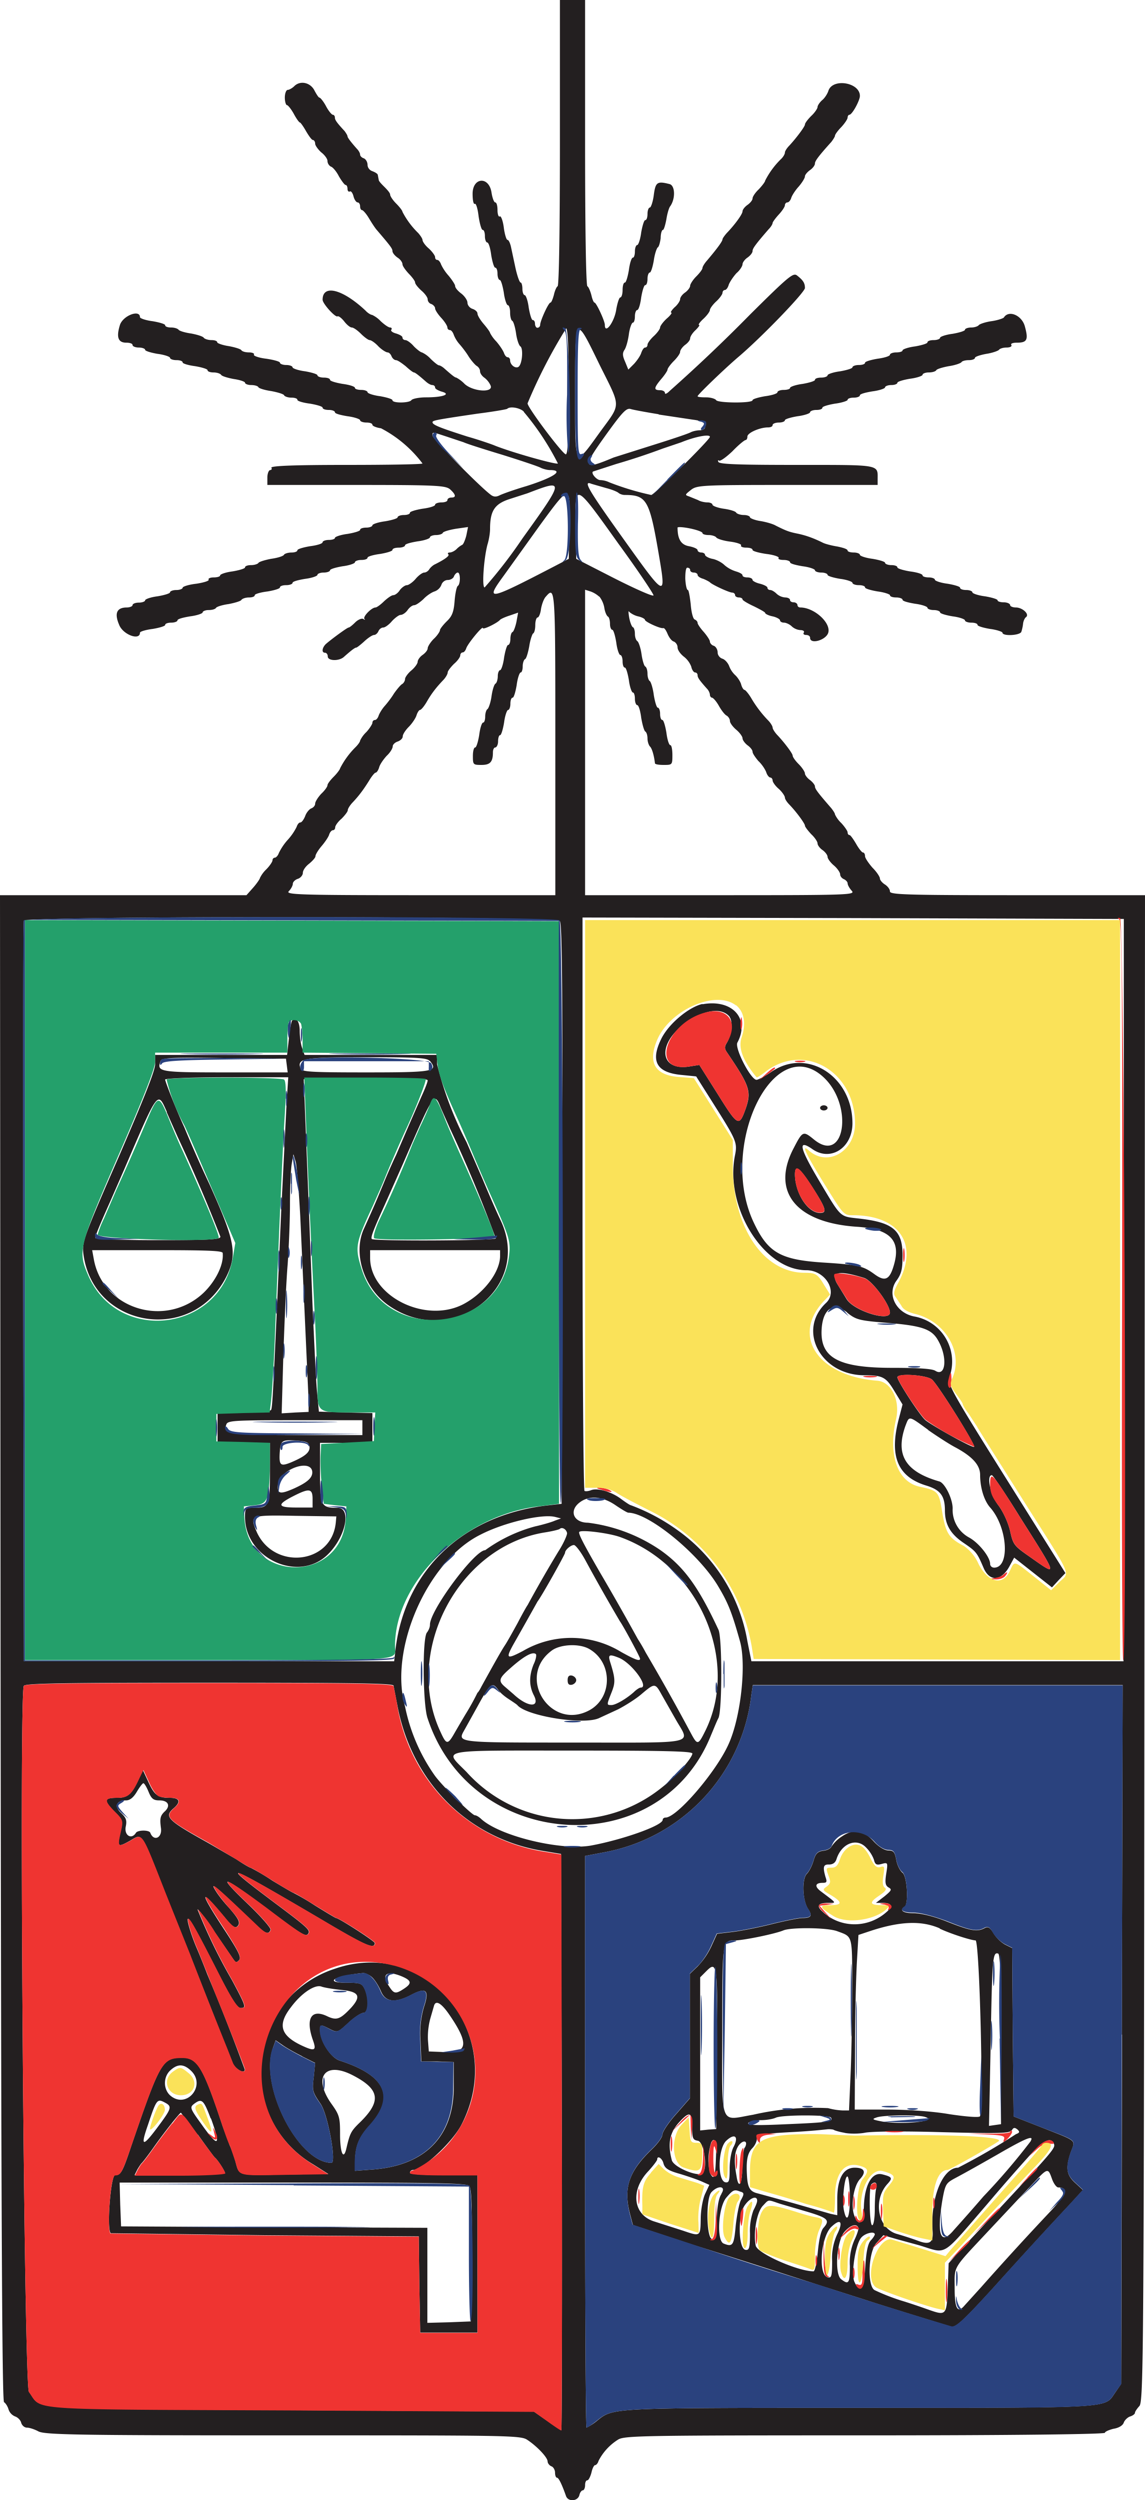 <svg xmlns="http://www.w3.org/2000/svg" width="400" height="873.3" display="block">
  <g fill-rule="evenodd">
    <path fill="#231f20" d="M195.6 49.7c0 29.5-.3 50-.8 50.3-.4.2-1 1.6-1.3 3-.4 1.5-.9 2.7-1.2 2.7-.7 0-3.6 6.4-3.6 7.8 0 .5-.4 1-1 1-.4 0-.8-.7-.8-1.4s-.3-1.3-.8-1.3c-.4 0-1-2-1.4-4.4-.3-2.4-1-4.3-1.4-4.3-.4 0-.8-1-.8-2.2 0-1.2-.3-2.2-.6-2.2-.4 0-1.2-2.3-1.8-5l-1.6-7.5c-.3-1.3-.8-2.4-1.2-2.4-.4 0-1-2-1.3-4.3-.3-2.4-1-4.2-1.4-3.9-.4.3-.8-.7-.8-2.2 0-1.5-.3-2.7-.8-2.7-.4 0-1-1.5-1.3-3.5-.9-5.7-6.6-5.3-6.6.5 0 2.2.3 3.8.8 3.5.4-.2 1 1.7 1.3 4.4.4 2.6 1 4.7 1.4 4.7.5 0 .8 1 .8 2.2 0 1.2.4 2.2.8 2.2.5 0 1.1 2 1.4 4.4.4 2.4 1 4.4 1.4 4.4.5 0 .8 1 .8 2.1 0 1.2.4 2.2.8 2.2s1 2 1.4 4.4c.3 2.4 1 4.4 1.4 4.4.4 0 .8 1.1.8 2.5s.3 2.8.8 3c.4.3 1 2.3 1.3 4.5.3 2.1 1 4.1 1.5 4.4 1 .7.7 5.7-.5 7-1 1-3.1-.4-3.1-2.2 0-.5-.4-1-.8-1-.5 0-1-.6-1.3-1.4-.3-.9-1.5-2.7-2.7-4.1a12.8 12.8 0 0 1-2.2-3c0-.3-1-1.7-2.2-3.1-1.2-1.4-2.2-3-2.2-3.7 0-.6-.8-1.3-1.7-1.6-1-.3-1.8-1.3-1.8-2.2 0-.8-1-2.3-2.2-3.2-1.2-.9-2.1-2-2.1-2.6 0-.5-1-2-2.2-3.5a16.4 16.4 0 0 1-2.7-4c-.3-.9-.9-1.6-1.3-1.6-.5 0-.8-.4-.8-1 0-.5-1-1.9-2.2-3-1.2-1-2.2-2.4-2.2-3 0-.4-.7-1.5-1.5-2.4a28.9 28.9 0 0 1-5.5-7.4c0-.4-1-1.7-2.2-2.9-1.2-1.2-2.1-2.6-2.1-3.1 0-.6-1-1.7-2-2.7-1-1-2-2-2-2.5l-.3-1.6c0-.5-.9-1-1.9-1.4-1-.3-1.7-1.3-1.7-2.2 0-1-.6-2-1.3-2.3-.7-.2-1.3-.8-1.3-1.3s-.5-1.4-1.1-2c-2.4-2.7-3.3-4-3.3-4.4 0-.3-.5-1.1-1-1.8-2.7-2.9-3.4-3.9-3.4-4.7 0-.5-.3-1-.7-1-.4 0-1.5-1.3-2.4-3-.9-1.7-2-3-2.3-3-.3 0-1-1.1-1.7-2.4-1.4-2.9-5-3.7-7.1-1.6-.7.7-1.8 1.3-2.3 1.3-.5 0-1 1.2-1 2.7 0 1.4.4 2.6.7 2.6.4 0 1.5 1.4 2.4 3 .9 1.7 1.9 3.1 2.2 3.1.2 0 1.2 1.4 2.1 3 1 1.7 2 3.1 2.4 3.1.4 0 .8.6.8 1.3 0 .6 1 2 2.1 3 1.2.9 2.2 2.3 2.2 3 0 .9.6 1.7 1.2 2 .7.2 2 1.8 2.8 3.4 1 1.7 2 3 2.3 3 .4 0 .7.6.7 1.4 0 .7.4 1.1.8.9.4-.3 1 .5 1.3 1.7.3 1.2 1 2.1 1.4 2.1.5 0 .9.6.9 1.4 0 .7.3 1.3.7 1.3.3 0 1.4 1.2 2.3 2.7.9 1.5 2.1 3.4 2.8 4.2 4.7 5.5 5.5 6.5 5.5 7.4 0 .6.8 1.6 1.8 2.3 1 .6 1.7 1.7 1.7 2.3 0 .6 1 2 2.2 3.3 1.2 1.2 2.2 2.6 2.2 3 0 .6 1 1.8 2.2 2.9 1.2 1 2.2 2.4 2.2 3 0 .7.5 1.5 1.3 1.7.7.3 1.3 1 1.3 1.5 0 .6 1 2.1 2.2 3.4 1.2 1.3 2.1 2.8 2.1 3.3s.4.9.9.9c.4 0 1 .7 1.3 1.6a11 11 0 0 0 2 3.3c.8.9 2.3 2.8 3.2 4.3.9 1.4 2.2 2.9 2.8 3.3.7.4 1.2 1.2 1.2 1.9s.7 1.7 1.6 2.3a7 7 0 0 1 2.1 2.7c1 2.6-6.2 2.1-9.1-.6a11.5 11.5 0 0 0-2.9-2.2c-.5 0-1.7-1-4.3-3.3-.7-.6-1.5-1-1.8-1-.3 0-1.6-1-2.9-2.3a9.7 9.7 0 0 0-3-2.2c-.4 0-1.7-1-2.8-2.1-1-1.2-2.4-2.2-3-2.2-.5 0-1-.4-1-.9s-1-1-2.2-1.4c-1.2-.3-2-.9-1.7-1.3.3-.4.1-.8-.4-.8-.6 0-2-1-3.3-2.2a10 10 0 0 0-3-2.2c-.4 0-1.5-.6-2.3-1.5-8-7.5-15-9.3-15-3.8 0 1.4 4.5 6.3 5.2 5.8.4-.2 1.4.6 2.3 1.7.9 1.2 2.1 2.2 2.7 2.2.6 0 2 1 3.2 2.2 1.2 1.2 2.6 2.2 3 2.2.6 0 2 1 3.1 2.2 1.2 1.2 2.7 2.1 3.2 2.1s1.1.6 1.4 1.4c.3.7 1 1.3 1.5 1.3.6 0 2 1 3.4 2.1 1.3 1.2 2.6 2.2 2.9 2.2.4 0 1.7 1 4.3 3.3.7.6 1.6 1.1 2.1 1.1.6 0 1 .4 1 .9 0 .4 1 1 2.3 1.4 3.4.9.5 2-5.5 2-2.5 0-4.8.5-5.1 1-.7 1-6.6 1.1-6.6 0 0-.4-2-1-4.3-1.4-2.4-.3-4.4-1-4.4-1.4 0-.4-1-.8-2.2-.8-1.2 0-2.2-.3-2.2-.7 0-.5-2-1.1-4.3-1.4-2.4-.4-4.4-1-4.4-1.4 0-.5-1-.8-2.2-.8-1.2 0-2.2-.4-2.2-.8s-2-1-4.3-1.4c-2.4-.3-4.4-1-4.4-1.4 0-.4-1-.8-2.2-.8-1.2 0-2.2-.4-2.2-.8s-2.1-1-4.8-1.4c-2.6-.3-4.5-1-4.3-1.4.3-.4-.5-.8-1.7-.8s-2.4-.3-2.7-.8c-.3-.4-2.2-1-4.4-1.4-2.1-.3-4-1-4-1.3 0-.5-.9-.8-2-.8-1.2 0-2.4-.4-2.7-.8-.3-.5-2.3-1.1-4.4-1.5-2.2-.3-4.1-.9-4.4-1.3-.3-.4-1.4-.8-2.6-.8-1.2 0-2.1-.3-2.1-.8 0-.4-2-1-4.4-1.4-2.4-.3-4.4-1-4.4-1.4 0-2.8-5.9-.6-7 2.7-1.3 4.2-.7 6.2 2.2 6.2 1.2 0 2.2.3 2.2.8s1 .9 2.2.9c1.2 0 2.2.4 2.2.8s2 1 4.3 1.4c2.4.3 4.4 1 4.4 1.4 0 .4 1 .8 2.2.8 1.2 0 2.2.3 2.2.8 0 .4 2 1 4.3 1.3 2.4.4 4.4 1 4.4 1.4 0 .5 1 .8 2.1.8 1.2 0 2.4.4 2.7.9.3.4 2.2 1 4.4 1.4 2.1.3 3.9.9 3.9 1.3s1 .8 2.1.8c1.2 0 2.4.3 2.6.8.3.4 2.3 1 4.4 1.3 2.2.4 4.2 1 4.5 1.4.2.5 1.4.9 2.6.9 1.2 0 2.1.3 2.1.8 0 .4 2 1 4.4 1.3 2.4.4 4.4 1 4.4 1.4 0 .5 1 .8 2.2.8 1.2 0 2.1.4 2.1.8 0 .5 2 1 4.4 1.4 2.4.3 4.4 1 4.4 1.4 0 .4 1 .8 2.2.8 1.2 0 2.1.3 2.1.8 0 .4 1.4 1 3 1.2a43 43 0 0 1 14.5 12.3c0 .3-12 .5-26.7.5-17.6 0-26.5.3-26.1 1 .3.4 0 .8-.4.8-.5 0-1 1.2-1 2.6v2.6h31c28.1 0 31.2.2 32.8 1.5 2 1.8 2.3 2.9.5 2.9-.8 0-1.4.4-1.4.9s-1 .8-2.1.8c-1.2 0-2.2.4-2.2.8 0 .5-2 1.1-4.4 1.4-2.4.4-4.4 1-4.4 1.4 0 .5-1 .8-2.1.8-1.2 0-2.2.4-2.2.8s-2 1-4.4 1.4c-2.4.3-4.4 1-4.4 1.4 0 .4-1 .8-2.1.8-1.2 0-2.2.3-2.2.8 0 .4-2 1-4.4 1.4-2.4.3-4.4 1-4.4 1.4 0 .4-1 .7-2.1.7-1.2 0-2.2.4-2.2.8 0 .5-2 1.1-4.4 1.4-2.4.4-4.4 1-4.4 1.4 0 .5-1 .8-2 .8-1.3 0-2.5.4-2.7.8-.3.5-2.3 1.1-4.5 1.4-2.1.4-4.1 1-4.4 1.4-.2.4-1.4.8-2.6.8-1.1 0-2.1.3-2.1.8 0 .4-2 1-4.4 1.4-2.4.3-4.3 1-4.3 1.4 0 .4-1 .7-2.3.7-1.2 0-2 .4-1.7.8.2.4-1.7 1-4.3 1.4-2.7.3-4.8 1-4.8 1.4 0 .4-1 .8-2.2.8-1.2 0-2.2.4-2.2.8s-2 1-4.4 1.4c-2.4.3-4.3 1-4.3 1.4 0 .4-1 .8-2.2.8-1.2 0-2.2.4-2.2.9 0 .4-1 .8-2 .8-3.5 0-4.4 2-2.7 6 1.3 3.5 7.3 5.7 7.3 2.8 0-.4 2-1 4.4-1.3 2.4-.4 4.4-1 4.4-1.4 0-.5 1-.8 2.1-.8 1.2 0 2.2-.4 2.2-.8 0-.5 2-1 4.4-1.4 2.4-.3 4.4-1 4.4-1.4 0-.4 1-.8 2-.8 1.3 0 2.4-.3 2.7-.8.3-.4 2.2-1 4.4-1.3 2.1-.4 4.1-1 4.4-1.4.3-.5 1.5-.9 2.7-.9 1.1 0 2-.3 2-.8 0-.4 2-1 4.5-1.3 2.4-.4 4.3-1 4.3-1.4 0-.5 1-.8 2.2-.8 1.2 0 2.2-.4 2.2-.8 0-.5 2-1 4.4-1.4 2.4-.3 4.3-1 4.3-1.4 0-.4 1-.8 2.2-.8 1.2 0 2.2-.4 2.2-.8s2-1 4.4-1.4c2.4-.3 4.3-1 4.3-1.4 0-.4 1-.8 2.2-.8 1.2 0 2.2-.3 2.2-.8 0-.4 2-1 4.4-1.3 2.4-.4 4.3-1 4.3-1.4 0-.5 1-.8 2.2-.8 1.2 0 2.2-.4 2.2-.8 0-.5 2-1 4.4-1.4 2.4-.3 4.3-1 4.3-1.4 0-.4 1-.8 2.1-.8 1.2 0 2.3-.4 2.4-.8.2-.4 2.2-1 4.6-1.4l4.2-.6-.6 3c-.4 1.5-1 3-1.4 3.2a8 8 0 0 0-2 1.5c-.7.7-1.8 1.2-2.4 1.2-.6 0-.8.3-.5.6.6.5-1.2 1.8-4.6 3.5-.7.3-1.6 1.1-2 1.7-.4.7-1.2 1.2-1.8 1.2-.6 0-2 1-3 2.2-1 1.2-2.5 2.2-3 2.2-.7 0-1.8.8-2.5 1.7-.6 1-1.7 1.8-2.3 1.8-.6 0-2 1-3.2 2.1-1.2 1.2-2.6 2.2-3 2.2-1.4 0-4.5 3.2-3.9 4 .4.4.2.4-.4 0-.6-.3-1.9.3-2.8 1.2-1 1-2 1.8-2.3 1.8-.5 0-6.2 4.2-8 5.8-1.3 1.3-1.5 3-.3 3 .5 0 1 .5 1 1.3 0 1.6 3.9 1.7 5.6.2 2.7-2.4 3.9-3.3 4.4-3.3.2 0 1.5-1 2.8-2.2 1.3-1.2 2.8-2.2 3.4-2.2.5 0 1.2-.6 1.5-1.3.3-.7 1-1.3 1.7-1.3.6 0 2-1 3-2.2 1.1-1.2 2.5-2.2 3-2.2.7 0 1.8-.7 2.5-1.7s1.7-1.7 2.3-1.7c.6 0 2-1 3.2-2.1 1.1-1.2 2.9-2.4 3.9-2.7a4 4 0 0 0 2.4-2.3c.3-1 1.3-1.7 2.2-1.7 1 0 2-.6 2.2-1.3.3-.7.9-1.3 1.3-1.3 1 0 1 4.1 0 4.7-.4.3-.9 2.7-1.1 5.4-.3 3.9-1 5.3-2.8 7-1.2 1.2-2.3 2.6-2.3 3 0 .5-1 2-2.2 3.1-1.2 1.2-2.1 2.7-2.1 3.3 0 .6-.8 1.6-1.8 2.3-1 .7-1.7 1.8-1.7 2.4 0 .6-1 2-2.2 3-1.2 1-2.2 2.4-2.2 3 0 .6-.5 1.5-1.1 1.8-.6.4-1.9 2-2.8 3.3-.9 1.5-2.4 3.4-3.2 4.3-.9 1-1.8 2.5-2.1 3.3-.3 1-.9 1.6-1.3 1.6-.5 0-.9.4-.9 1 0 .4-1 2-2.1 3.2a10 10 0 0 0-2.2 3c0 .4-.7 1.4-1.6 2.3a28.8 28.8 0 0 0-5.4 7.4c0 .3-1 1.7-2.2 2.9-1.2 1.2-2.2 2.5-2.2 3s-1 1.9-2.2 3c-1.2 1.3-2.1 2.8-2.1 3.4 0 .7-.6 1.4-1.4 1.7-.7.3-1.7 1.5-2.1 2.7-.5 1.2-1.2 2.2-1.7 2.2s-1 .7-1.3 1.6a20 20 0 0 1-3.2 4.6 20 20 0 0 0-3 4.5c-.3.9-1 1.6-1.4 1.6-.4 0-.8.4-.8.9s-1 2-2.2 3.2a10.7 10.7 0 0 0-2.2 3c0 .3-1 1.8-2.3 3.3l-2.4 2.7H0l.2 262.9c.2 192.2.5 263 1.2 263.5.6.4 1.3 1.5 1.6 2.6a4 4 0 0 0 2.3 2.4c.9.3 1.9 1.3 2.1 2.2.3 1 1.2 1.7 2 1.7.9 0 2.7.6 4 1.3 2.2 1.2 13.6 1.4 85.4 1.4 77.5 0 83 0 85.3 1.5 3.4 2.2 7.2 6.2 7.2 7.6 0 .6.6 1.4 1.3 1.7.7.2 1.3 1.3 1.3 2.2 0 1 .3 1.8.7 1.8.6 0 1.8 2.6 3.1 6.3.7 2.2 4.1 2 4.7-.2.2-1 .8-1.7 1.2-1.7.4 0 .8-.8.8-1.8s.3-1.7.8-1.7c.4 0 1-1.2 1.4-2.6.3-1.5.9-2.7 1.3-2.7s1-.7 1.2-1.5a19 19 0 0 1 6.8-7.4c2.2-1.4 8.4-1.5 86.3-1.5 52.6 0 83.8-.4 83.8-.9 0-.4 1.4-1 3-1.4 1.9-.3 3.3-1.2 3.6-2.2.3-.8 1.3-1.8 2.2-2.1 1-.3 1.7-.9 1.7-1.3s.7-1.4 1.5-2.3c1.5-1.4 1.6-15.4 1.8-264.7l.2-263.1h-44.5c-39 0-44.6-.2-44.6-1.3 0-.8-.8-1.8-1.7-2.4-1-.6-1.8-1.6-1.8-2.1 0-.6-1.1-2.3-2.6-3.8-1.4-1.6-2.6-3.4-2.6-4 0-.7-.3-1.3-.7-1.3-.4 0-1.5-1.4-2.4-3-1-1.7-2-3.1-2.3-3.1-.4 0-.7-.4-.7-1 0-.4-1-1.9-2.2-3.2a10 10 0 0 1-2.2-3c0-.4-.6-1.3-1.3-2.2-4.6-5.3-5.7-6.7-5.7-7.6 0-.5-.8-1.5-1.7-2.2-1-.7-1.8-1.8-1.8-2.3 0-.6-1-2.1-2.2-3.3-1.2-1.2-2.1-2.5-2.1-3 0-.7-3-4.7-5.5-7.3-.8-.9-1.5-2-1.5-2.5 0-.4-.7-1.6-1.5-2.4a41.1 41.1 0 0 1-6-7.9c-.9-1.5-2-2.8-2.3-2.8-.3 0-.9-.8-1.2-2-.3-1-1.3-2.5-2.1-3.2a8.5 8.5 0 0 1-2.1-3.2c-.4-1-1.4-2.2-2.3-2.5-1-.3-1.7-1.3-1.7-2.2 0-1-.6-2-1.3-2.3-.8-.2-1.4-1-1.4-1.5s-1-2-2.1-3.3c-1.2-1.3-2.2-2.8-2.2-3.2 0-.5-.5-1-1-1.2-.6-.2-1.2-2.6-1.4-5.3-.3-2.7-.7-5-1-5-.4 0-.8-1.8-.9-4 0-2.2.2-3.8.7-3.8.5 0 1 .3 1 .8s.5.9 1.3.9c.7 0 1.3.4 1.3.8 0 .5.9 1.1 2 1.4 1 .4 2.1 1 2.3 1.2.7.8 6.7 3.6 7.8 3.6.5 0 1 .4 1 .9 0 .4.6.8 1.3.8.7 0 1.3.3 1.3.7 0 .3 1.8 1.4 4 2.4 2 1 3.9 2 3.9 2.3 0 .3 1.1.9 2.6 1.2 1.4.3 2.6 1 2.6 1.4 0 .4.6.8 1.4.8.7 0 2 .6 2.7 1.3a5 5 0 0 0 3 1.3c1 0 1.5.4 1.2.9-.3.4 0 .8.8.8s1.4.4 1.4 1c0 2.5 5.9.7 6.4-2 .7-3.5-5.1-8.6-9.8-8.6-.6 0-1-.4-1-.8 0-.5-.6-1-1.3-1-.7 0-1.3-.3-1.3-.8s-.8-.9-1.7-.9a5 5 0 0 1-3-1.3c-.7-.7-1.7-1.3-2.2-1.3-.5 0-1-.3-1-.8 0-.4-1.1-1-2.6-1.4-1.4-.3-2.6-1-2.6-1.3 0-.5-.8-.9-1.8-.9s-1.7-.3-1.7-.7c0-.5-1-1-2.3-1.4a11 11 0 0 1-4-2.2c-1-1-3-2-4.3-2.2-1.4-.3-2.5-1-2.5-1.4 0-.4-.6-.8-1.3-.8-.7 0-1.3-.4-1.3-.8 0-.5-1.4-1.1-3-1.4-2.8-.5-4-2.5-4-6.5 0-.3 2-.2 4.4.3 2.4.5 4.3 1.2 4.3 1.6 0 .4 1 .7 2.2.7 1.1 0 2.3.4 2.6.8.3.5 2.5 1.2 4.9 1.5 2.3.3 4 .9 3.8 1.3-.3.4.5.8 1.8.8 1.2 0 2.2.3 2.2.8 0 .4 2.1 1 4.8 1.4 2.6.3 4.6 1 4.3 1.4-.3.4.5.7 1.8.7 1.2 0 2.2.4 2.2.8 0 .5 2 1 4.4 1.4 2.4.3 4.3 1 4.3 1.4 0 .4 1 .8 2.2.8 1.2 0 2.2.4 2.2.8s2 1 4.4 1.4c2.4.3 4.3 1 4.3 1.4 0 .4 1 .8 2.2.8 1.2 0 2.2.3 2.2.8 0 .4 2 1 4.4 1.4 2.4.3 4.3 1 4.3 1.3 0 .5 1 .8 2.2.8 1.2 0 2.2.4 2.2.8 0 .5 2 1 4.4 1.4 2.4.3 4.3 1 4.3 1.4 0 .4 1 .8 2.2.8 1.2 0 2.2.4 2.2.8s2 1 4.4 1.4c2.4.3 4.3 1 4.3 1.4 0 .4 1 .8 2.2.8 1.2 0 2.2.3 2.2.8 0 .4 2 1 4.4 1.4 2.4.3 4.3 1 4.3 1.3 0 1.3 6.1 1 6.6-.3.2-.6.5-1.8.6-2.8.1-1 .6-2 1-2.3 1.4-1-1.2-3.4-3.5-3.4-1.1 0-2-.4-2-.8 0-.5-1-1-2.2-1-1.2 0-2.2-.3-2.2-.7 0-.4-2-1-4.4-1.4-2.4-.3-4.4-1-4.4-1.4 0-.4-1-.8-2.1-.8-1.2 0-2.2-.3-2.2-.8 0-.4-2-1-4.4-1.4-2.4-.3-4.4-1-4.4-1.4 0-.4-1-.8-2.1-.8-1.2 0-2.2-.3-2.2-.7 0-.5-2-1.1-4.4-1.4-2.4-.4-4.4-1-4.4-1.4 0-.5-1-.8-2.1-.8-1.2 0-2.2-.4-2.2-.8s-2-1-4.4-1.4c-2.4-.3-4.4-1-4.4-1.4 0-.4-1-.8-2.1-.8-1.2 0-2.2-.3-2.2-.7 0-.5-1.6-1-3.6-1.4-1.9-.3-4.2-.9-5-1.3-3.2-1.6-6-2.6-8.9-3.2-3-.6-4-1-7.6-2.8-1-.6-3.5-1.3-5.4-1.6-2-.3-3.6-1-3.6-1.3 0-.4-1-.8-2.1-.8-1.2 0-2.4-.4-2.7-.8-.2-.5-2.2-1.1-4.4-1.4-2.1-.3-3.9-1-3.9-1.4 0-.4-.8-.8-1.7-.8-1 0-2.5-.3-3.3-.8l-3.2-1.3c-1.5-.5-1.4-.6.6-2.2 2.1-1.7 3.6-1.8 33.7-1.8h31.6v-2c0-5.2 1.3-5-28-5-19.4 0-27.1-.2-27.6-1-.3-.5-.2-.8.2-.5.4.3 2.5-1.2 4.7-3.3 2.1-2.2 4.2-3.9 4.6-3.9.3 0 .6-.5.6-1.2 0-1.3 4.3-3.2 7.2-3.2.9 0 1.6-.3 1.6-.8s1-.9 2.2-.9c1.2 0 2.1-.4 2.1-.8s2-1 4.4-1.4c2.4-.3 4.4-1 4.4-1.4 0-.4 1-.8 2.2-.8 1.2 0 2.1-.3 2.1-.8 0-.4 2-1 4.4-1.4 2.4-.3 4.4-1 4.4-1.3 0-.5 1-.8 2.2-.8 1.2 0 2.1-.4 2.1-.8 0-.5 2-1 4.4-1.4 2.4-.3 4.4-1 4.4-1.4 0-.4 1-.8 2.2-.8 1.2 0 2.1-.4 2.1-.8s2-1 4.4-1.4c2.4-.3 4.4-1 4.4-1.4 0-.4 1-.8 2.1-.8 1.2 0 2.4-.3 2.7-.8.2-.4 2.2-1 4.4-1.4 2.1-.3 4.1-1 4.4-1.4.2-.4 1.4-.7 2.6-.7 1.2 0 2.1-.4 2.1-.8s1.8-1 4-1.4c2-.3 4-1 4.4-1.4.2-.4 1.4-.8 2.6-.8 1.3 0 2-.4 1.7-.9-.3-.5.5-.8 2-.8 3.6 0 4-1.1 2.7-5.8-1.1-3.8-5.6-5.7-7.3-3-.2.3-2.2 1-4.4 1.3-2.1.3-4.1 1-4.4 1.4-.3.4-1.5.8-2.6.8-1.2 0-2.2.4-2.2.8s-2 1-4.3 1.4c-2.4.3-4.4 1-4.4 1.4 0 .4-1 .8-2.2.8-1.2 0-2.2.3-2.2.8 0 .4-2 1-4.3 1.4-2.4.3-4.4 1-4.4 1.4 0 .4-1 .7-2.2.7-1.2 0-2.2.4-2.2.8 0 .5-2 1.1-4.3 1.4-2.4.4-4.4 1-4.4 1.4 0 .5-1 .8-2.2.8-1.2 0-2.2.4-2.2.8s-2 1-4.3 1.4c-2.4.3-4.4 1-4.4 1.4 0 .4-1 .8-2.2.8-1.2 0-2.2.3-2.2.8 0 .4-2 1-4.3 1.4-2.4.3-4.4 1-4.4 1.4 0 .4-1 .7-2.2.7-1.2 0-2.2.4-2.2.8 0 .5-2 1.1-4.3 1.4-2.4.4-4.4 1-4.4 1.4 0 1.1-12 1-12.7 0-.3-.5-1.9-1-3.5-1-1.7 0-3-.1-3-.4 0-.5 9-9.2 14-13.5 8.3-7 23.5-22.8 23.5-24.3 0-1.7-.6-2.7-2.8-4.4-1.3-1-3 .4-16.2 13.5a569.6 569.6 0 0 1-28.3 26.9c-.9.9-1.6 1.2-1.6.7 0-.6-.8-1-1.7-1-2.3 0-2.2-.8.4-3.9 1.2-1.4 2.2-2.9 2.2-3.3 0-.4 1-1.8 2.2-3 1.2-1.2 2.2-2.6 2.2-3.2 0-.6.8-1.7 1.7-2.4 1-.7 1.8-1.7 1.8-2.3 0-.6.8-1.9 1.9-2.9 1-1 1.6-1.8 1.2-1.8-.4 0 .3-1 1.5-2.1 1.3-1.2 2.3-2.6 2.3-3.1s1-1.9 2.2-3c1.2-1.1 2.2-2.5 2.2-3s.4-1 .8-1c.5 0 1.1-.8 1.4-1.9.4-1 1.6-2.8 2.7-4 1.2-1 2.1-2.5 2.1-3.1 0-.6.8-1.7 1.7-2.3 1-.7 1.8-1.7 1.8-2.3 0-.9 1-2.3 5.6-7.6.8-.8 1.4-1.8 1.4-2.2 0-.3 1-1.7 2.2-3 1.2-1.3 2.1-2.7 2.1-3.2s.4-1 .9-1c.4 0 1-.6 1.3-1.5.2-.8 1.4-2.7 2.6-4 1.2-1.4 2.2-3 2.2-3.6 0-.5.8-1.5 1.8-2.2 1-.7 1.7-1.7 1.7-2.3 0-.8 1-2.3 5.7-7.5.7-.9 1.3-1.9 1.3-2.2 0-.4 1-1.8 2.2-3 1.2-1.3 2.2-2.8 2.2-3.3s.3-1 .6-1c1 0 3.7-5 3.7-6.6 0-4.7-9.5-6.3-11-1.8-.3 1-1.3 2.6-2.2 3.3-.9.8-1.6 1.9-1.6 2.4s-1 2-2.2 3.1c-1.2 1.2-2.2 2.5-2.2 3 0 .7-3 4.7-5.4 7.3-.9.9-1.6 2-1.6 2.5s-.6 1.6-1.5 2.4a28.8 28.8 0 0 0-5.4 7.4c0 .4-1 1.7-2.2 3-1.2 1.1-2.2 2.6-2.2 3.2 0 .6-.8 1.6-1.8 2.3-1 .7-1.7 1.7-1.7 2.2 0 1-2.7 4.7-5.5 7.6-.8.9-1.5 1.9-1.5 2.2 0 .6-1.5 2.8-5.4 7.4-.9 1-1.6 2.2-1.6 2.6 0 .5-1 1.8-2.2 3-1.2 1.2-2.1 2.7-2.1 3.2 0 .6-.8 1.7-1.8 2.4s-1.7 1.7-1.7 2.3c0 .6-.9 2-2 2.9-1 1-1.5 1.8-1.1 1.8.4 0-.3 1-1.6 2.1-1.3 1.2-2.3 2.6-2.3 3.1s-1 1.9-2.2 3c-1.2 1.1-2.2 2.5-2.2 3 0 .6-.4 1-.8 1-.5 0-1 .8-1.4 1.9-.3 1-1.5 2.7-2.5 3.8l-2 2-1.1-2.7c-.9-2-1-3-.3-4.1.6-.8 1.3-3.3 1.6-5.6.3-2.2 1-4 1.4-4 .4 0 .7-1 .7-2.2 0-1.2.4-2.2.8-2.2.5 0 1.1-2 1.4-4.4.4-2.4 1-4.3 1.4-4.3.5 0 .8-1 .8-2.2 0-1.2.4-2.2.8-2.2s1-1.9 1.4-4.2c.3-2.2 1-4.3 1.4-4.6.4-.2.8-1.7 1-3.2 0-1.6.4-2.9.8-2.9.3 0 .8-1.6 1.2-3.7.3-2 .9-4 1.3-4.5 1.9-2.6 1.8-7.3-.2-7.8-4.3-1.1-4.9-.7-5.5 3.8-.3 2.4-1 4.4-1.4 4.4-.4 0-.8 1-.8 2.2 0 1.2-.3 2.2-.8 2.2-.4 0-1 2-1.4 4.3-.3 2.4-1 4.4-1.4 4.4-.4 0-.8 1-.8 2.2 0 1.2-.3 2.2-.7 2.2-.5 0-1.1 2-1.4 4.3-.4 2.4-1 4.4-1.4 4.4-.5 0-.8 1.2-.8 2.6 0 1.5-.4 2.6-.8 2.6s-1 1.9-1.4 4.1c-.6 4.4-4 9-4 5.5 0-1.4-3-7.8-3.6-7.8-.3 0-.8-1.2-1.1-2.6-.4-1.5-1-2.9-1.4-3.1-.5-.3-.8-20.8-.8-50.3V0h-8.8v49.7m3.1 87c0 15-.3 21.8-1 22-.9.3-13.4-16.3-13.4-17.8a181 181 0 0 1 13.5-26.2c.6.2.9 8.3.9 22m10.7-9.4c7.7 15.5 7.7 13.3 0 23.9-8.8 12.2-8.5 12.7-8.5-14 0-27.5 0-27.4 8.5-9.9M183 143.9a93 93 0 0 1 11.9 18c-.6.5-16.6-4-22.4-6.4-1-.4-5-1.8-9.2-3-9.7-3.1-12.2-4.1-12.2-5 0-.6.7-.8 15.7-3 5.5-.7 10.2-1.5 10.4-1.7 1-1 4.6-.3 5.8 1m47.1 1l12 1.8c2.4.3 4.2.9 4.2 1.2v1.5c0 .5-.8 1-1.8 1s-2.4.3-3.2.7c-.9.5-6.9 2.5-13.3 4.5l-13.6 4.3c-11 4.6-11.2 3.9-2.5-8.2 5.7-7.9 7-9.2 8.5-8.7 1 .3 5.4 1.1 9.7 1.8m-74.1 7.8l6 2c1 .5 7 2.4 13.6 4.4 6.4 2 12.4 4 13.3 4.5.8.4 2.3.8 3.2.8 5.2 0 1.3 2.6-8.2 5.6-4.4 1.3-8.6 2.8-9.5 3.3-1.1.5-2 .5-3-.3-4-3-20.3-19.6-20.3-20.6 0-1.4-.3-1.4 4.9.3m92 .1c0 1-19.5 20.3-20.5 20.3a95 95 0 0 1-14.6-4.4 8 8 0 0 0-3.2-.8c-1.3 0-3.4-2.5-2.5-3l8-2.6a230.7 230.7 0 0 0 16.3-5.4l6.5-2.2c4.6-1.9 10-3 10-1.9m-65.5 35.5a165.8 165.8 0 0 1-13.2 17.1c-1 0-.3-10.1 1-15 .5-1.6.9-4 .9-5.4 0-6.4 1.6-8.8 6.9-10.5l6.2-2c13-5 13-4.8-1.8 15.8m29.3-17.6c2 .5 3.9 1.3 4.3 1.7.5.4 1.4.7 2.2.7 7.6 0 8.6 1.8 11.8 20.5 2.7 15.8 2.6 15.7-12.2-5-12.3-17.2-14.4-20.7-11.3-19.4l5.2 1.5m-12.9 13.1l-.2 11.6-4.8 2.5c-23.5 12.2-24.5 12.4-18 3.5l12.7-17.7c10.6-14.5 10.7-14.5 10.3.1m17.2 6.4c7 9.6 12.4 17.7 12.2 18-.3.4-6.4-2.3-13.7-6l-13.3-6.8-.2-11.6c-.3-15.2-.5-15.3 15 6.4m-6.7 18.4a9 9 0 0 1 1.7 3.8c.2 1.5.8 2.9 1.3 3.2.4.2.7 1.4.7 2.6 0 1.1.4 2 .8 2s1 2 1.4 4.5c.3 2.4 1 4.3 1.4 4.3.4 0 .8 1 .8 2.2 0 1.2.3 2.2.8 2.2.4 0 1 2 1.4 4.4.3 2.4 1 4.3 1.4 4.3.4 0 .7 1 .7 2.2 0 1.2.4 2.2.8 2.2.5 0 1.1 2 1.4 4.4.4 2.4 1 4.5 1.4 4.8.5.3.8 1.4.8 2.5 0 1 .4 2.3.9 2.8.7.7 1.4 3.2 1.7 5.8 0 .4 1.4.6 3 .6 3 0 3.1 0 3.1-3.4 0-2-.3-3.5-.7-3.5-.5 0-1.1-2-1.4-4.4-.4-2.4-1-4.4-1.4-4.4-.5 0-.8-1-.8-2.2 0-1.2-.4-2.1-.8-2.1s-1-2-1.4-4.4c-.3-2.4-1-4.6-1.4-4.9-.4-.2-.8-1.4-.8-2.5 0-1.2-.3-2.3-.8-2.6-.4-.2-1-2.2-1.3-4.4-.3-2.1-1-4.1-1.4-4.4-.5-.3-.9-1.4-.9-2.6 0-1.1-.3-2.2-.7-2.3-.4-.2-1-1.7-1.3-3.4-.3-1.7-.3-2.6 0-2 .5.5 1.8 1.3 3.1 1.6 1.4.3 2.4.9 2.4 1.2 0 .7 5.5 3.2 6.4 2.9.4-.1 1 .8 1.5 2s1.4 2.5 2.2 2.7c.7.3 1.3 1.2 1.3 2 0 1 1 2.3 2.1 3.2a8 8 0 0 1 2.7 3.6c.2 1.1.9 2 1.3 2 .5 0 .9.4.9 1 0 .8.7 1.8 3.3 4.7.6.6 1 1.6 1 2.1s.4 1 .7 1c.4 0 1.5 1.2 2.4 2.8.9 1.6 2.1 3.2 2.8 3.5.6.4 1.1 1.2 1.1 1.9 0 .6 1 2 2.2 3 1.2 1 2.2 2.4 2.2 3 0 .6.8 1.7 1.7 2.4 1 .7 1.8 1.7 1.8 2.3 0 .6 1 2 2 3.2 1.2 1.1 2.4 2.9 2.8 4 .3 1 1 1.8 1.4 1.8.4 0 .8.5.8 1 0 .6 1 2 2.2 3 1.2 1.1 2.1 2.5 2.1 3s.7 1.6 1.6 2.5c2.5 2.6 5.4 6.6 5.4 7.3 0 .4 1 1.7 2.2 3 1.2 1.1 2.2 2.6 2.2 3.2 0 .6.8 1.7 1.7 2.3 1 .7 1.8 1.8 1.8 2.4 0 .6 1 2 2.2 3 1.2 1 2.2 2.5 2.2 3.1 0 .7.6 1.4 1.3 1.7.7.3 1.3 1 1.3 1.4 0 .6.6 1.7 1.4 2.6 1.4 1.5 0 1.6-45.8 1.6h-47.3V206l1.9.6a9 9 0 0 1 3 1.8M194 259.8v52.9h-47.2c-43 0-47.1-.2-45.9-1.4.8-.8 1.4-2 1.4-2.6 0-.6.8-1.4 1.7-1.7 1-.3 1.8-1.3 1.8-2.1 0-.9 1-2.3 2.2-3.2 1.2-1 2.2-2.1 2.2-2.6 0-.6 1-2.2 2.1-3.5 1.2-1.4 2.5-3.3 2.7-4.1.3-.9.9-1.5 1.3-1.5.5 0 .8-.5.8-1 0-.6 1-2 2.2-3 1.2-1.2 2.2-2.5 2.2-3s.7-1.6 1.5-2.5c2.5-2.6 4.2-5 6-7.9.9-1.5 1.9-2.7 2.2-2.7.4 0 1-.9 1.3-2 .3-1 1.5-2.7 2.6-3.9 1.2-1.1 2.1-2.6 2.1-3.3 0-.6.8-1.4 1.8-1.7 1-.4 1.7-1.1 1.7-1.8s1-2.2 2.1-3.3c1.1-1.1 2.4-3 2.7-4 .3-1 .9-1.9 1.2-1.9.4 0 1.4-1.2 2.3-2.7 1.7-3 3.4-5.2 6-7.9.8-.9 1.4-2 1.4-2.5s1-1.8 2.2-3c1.2-1 2.2-2.4 2.2-3 0-.5.4-1 .8-1 .5 0 1-.6 1.3-1.5.6-1.7 5.8-8 5.8-7 0 .7 5.1-1.8 6-2.9.3-.3 1.8-1 3.4-1.5l2.9-1-.6 3.3c-.4 1.8-1 3.4-1.4 3.5-.4.2-.7 1.3-.7 2.4 0 1.2-.4 2.1-.8 2.1s-1 2-1.4 4.4c-.3 2.4-1 4.4-1.4 4.4-.4 0-.8 1-.8 2 0 1.3-.4 2.5-.8 2.7-.5.3-1.1 2.3-1.4 4.5-.3 2.1-1 4.1-1.4 4.4-.4.2-.8 1.4-.8 2.6 0 1.1-.3 2.1-.7 2.1-.5 0-1.1 2-1.4 4.4-.4 2.4-1 4.3-1.4 4.3-.5 0-.8 1.4-.8 3 0 3 .1 3.1 3 3.1 3 0 4-1 4-4.4 0-1 .4-1.7.8-1.7.5 0 1-1 1-2.1 0-1.2.3-2.2.7-2.2.4 0 1-2 1.4-4.4.3-2.4 1-4.4 1.4-4.4.4 0 .8-1 .8-2.1 0-1.2.3-2.2.8-2.2.4 0 1-2 1.4-4.4.3-2.4 1-4.4 1.4-4.4.4 0 .7-1 .7-2.1 0-1.2.4-2.4.9-2.6.4-.3 1-2.3 1.4-4.5.3-2.1 1-4.1 1.3-4.4.5-.2.8-1.6.8-3s.4-2.6.8-2.6 1-1.3 1.2-3c.3-1.7 1-3.6 1.7-4.3 3.3-3.8 3.3-3.2 3.3 51.4m1.6 62c.8.8 1 28.2.8 102.3l-.2 101.2-5.3.6c-29.2 3.5-49.3 22.6-52.7 50l-.5 4.4H8.3l-.2-128.8c-.1-70.8 0-129.3.2-129.9.6-1.7 185.8-1.6 187.2.1m197 129v129.6h-130l-1.4-7a60 60 0 0 0-24-38.5 69 69 0 0 0-16.7-9c-.3 0-1.8-1-3.3-2.1-3.4-2.6-8.2-4-10.5-3.2-1 .4-2 .5-2.4.3-.4-.2-.7-45.4-.7-100.3v-100l94.5.2 94.6.3v129.7m-147.2-100c-4.6 1-11.6 6.7-14.3 12-4 8-1.8 12 7.1 12.8l5 .5 5.5 8.7c8.7 13.8 9 14.3 8 19.2-3.4 18.1 10.2 39.8 25 39.8 6.6 0 11.1 7.4 6.9 11.4-10.2 9.5-2 25.2 13.3 25.3 6.5 0 7.6.6 10.6 5.6l2.8 4.6-1.3 5c-3.4 13-.5 20.2 9.5 23.3 5 1.5 6.6 3.6 6.6 8.7 0 5 2 8.3 6.6 11.4 4.4 3 4.6 3.3 7 8.9 2.1 4.6 6 4.4 8.8-.5l1.8-3.3 6.6 5.2 6.6 5.2 2.3-2.5 2.4-2.5-20.7-33c-20-31.9-20.6-33.2-19.7-35.8a16 16 0 0 0-12.2-20.8c-6.4-1.1-9.8-7.5-6.6-12.3 2-2.7 2.3-4.3 2.3-9.2 0-8.7-3.4-11.5-15.7-12.8-6.2-.7-5.8-.3-13-12.4-7.3-12.2-8.1-15.5-2.8-11.8 6.4 4.5 14-.5 14-9 0-16.3-15.6-26.4-28-18.2-2.4 1.7-5 3-5.5 3-2 0-7.7-11-6.7-13 4.5-8.4-1.8-15.3-12.2-13.4m9.5 4.5c1.2 1.6.7 6.2-1 9-.8 1.3-.8 2 0 3.2 8 11.8 8.7 13.7 6.6 19.8-2.3 6.4-2.7 6.2-9.7-5l-6.5-10.3-3.8.6C230 374 229.7 364 240 357c6.3-4.4 12.3-5.1 14.9-1.8m-153 1.7c-.2.3-.7 3.1-1 6.1l-.6 5.5H54.2v3.2c0 2.3-3.9 12-12.8 32.6-12 27.4-12.7 29.5-12.3 33.4 3.1 26.2 38 32 50 8.2 3.9-8 3-12.4-6-32.4a424 424 0 0 1-8.7-19.7c-3-6.5-6.7-16-6.7-16.7 0-.4 9.6-.8 21.5-.8h21.5l-.6 9.4-1.9 38.2c-2.7 61.5-3 67.8-3.5 68.6-.2.5-4.6.8-9.6.8H76V504H94.3v10.3c0 11.6-.3 12.4-5.4 12.4-3.2 0-3.3.1-3.3 3.3.1 14.3 18.4 22.8 28.6 13.3 6.5-6.1 8.8-16.6 3.7-16.6-5.8 0-6.1-.7-6.1-12.2v-10.5H130.1v-10.4l-9.3-.2-9.4-.3-.6-6.5c-.4-3.6-1-17.2-1.6-30.2a31991.4 31991.4 0 0 0-2.8-72l-.3-7.4 21.6-.3c15.1-.1 21.7 0 21.7.7 0 .6-1 3.1-2.2 5.7l-4.5 10.3-4.3 10c-1.2 2.5-3.2 7-4.4 10-2.3 5.5-2.7 6.6-6.9 15.9-3.8 8.4-.1 20.2 8.1 26.3 22 16.1 51-5.3 39.7-29.3-1.5-3.1-4.3-9.6-6.3-14.4L163 399a121.8 121.8 0 0 1-10.3-27.2v-3.3h-46.3l-.8-2.3c-.5-1.2-.9-4-.9-6.1 0-3.6-1.6-5.4-2.9-3.2m-1.6 15.3l.3 2.4h-22c-23 0-23.8-.2-22.4-4 .5-1.1 3.5-1.3 22.2-1l21.6.2.3 2.4m50-1.6c3 3.7 1.2 4-22.3 4-19.2 0-22.4-.2-22.9-1.3-1.3-3.6.7-4 22.9-4 17.6 0 21.3.2 22.2 1.3m137.5 5.6c10.7 9.8 7.6 30.8-3.3 21.8-3.7-3-3.9-3-7 3-8 15.1.6 26 21.7 27.5 11.9.7 15.8 4.7 13.3 13.3-1.5 5.3-3.1 6-6.8 3.3-4-2.9-5.5-3.3-18.3-4.1-14.7-1-19-3.5-24-14.2-12.3-26.5 7-66.5 24.4-50.6M58.2 388.4L62 397A593 593 0 0 1 77 432c0 1-4.2 1.2-21.9 1.2-12.6 0-21.8-.3-21.8-.8 0-.8 1.8-5.1 5.2-12.7l4.8-11c12.1-28.2 11.7-27.7 15-20.3M154 387l3.2 7.2a485.3 485.3 0 0 1 16 38.4c-.4.8-42.5 1-43.3.2-.5-.5.6-3.3 4.4-11.7l6.4-14.4c11-25.3 11-25.5 13.3-19.7m132.5 0c0 .5.6.9 1.3.9.7 0 1.3-.4 1.3-.9s-.6-.9-1.3-.9c-.7 0-1.3.4-1.3.9m-181.6 38l2.9 64.2v4l-4.6.2-4.8.3.6-20.8c.4-11.5 1-25.6 1.5-31.3.4-5.8.8-15.2.8-21 0-5.7.3-12 .6-14l.6-3.4.8 2.6c.4 1.4 1.1 10 1.6 19.2m179.1-10c4.6 7.2 5 8.7 2.5 8.7-4.3 0-8.7-6.8-8.8-13.4 0-3.8 1.7-2.5 6.3 4.7M77.8 437.8c.4 4-2.5 9.8-6.8 13.9-13.2 12.3-35 5.6-38.2-11.7l-.6-3.3H55c17.6 0 22.8.2 22.8 1m96.9 1c0 5.6-5.6 13-12.7 16.8-13.2 7-32.7-2.6-32.7-16.1v-2.7h45.4v2m127.2 7.7c2.8.9 9 9.3 9 12.1 0 3.4-12.9-.7-15.2-4.8l-2.9-4.7c-3-4.7-.2-5.5 9.1-2.6m-6 12.1c3.2 2.5 4.1 2.8 14.2 3.6 12.1 1 15.4 2.2 17.6 6.1 3.4 5.9 2.7 13-1 10.6-1.2-.7-6-1-15.1-1-18.4 0-24.8-3.4-24.6-12.7.2-7.8 4-10.6 9-6.6m29.6 23.4c2.1 1.8 15.3 22.9 14.7 23.5-.5.5-14-7-17-9.3-1.9-1.6-9.8-13.7-9.8-15 0-1.5 10.3-.8 12.1.8m-1.4 17.6c3.3 2.3 7.5 5 9.4 6 6 3.2 8.8 6.2 8.8 9.7 0 4.5 1.4 9.1 3.6 11.5 6 6.9 6.9 20.9 1.3 20.9-.8 0-1.4-.6-1.4-1.3 0-2.4-3.9-7.3-7.3-9.2a11 11 0 0 1-5.8-10.2c0-3.4-2.7-8.8-4.6-9.4-11.9-3.4-15.5-9.3-11.9-19.4 1.4-3.6 1-3.7 8 1.4m-197.7-.8v2.6h-23c-24.1 0-25.8-.3-24.5-3.8.5-1.3 3.2-1.4 24-1.4h23.5v2.6m-18.5 6.6c.3 2-1.6 3.5-6.6 5.6-3.5 1.4-4 .9-3.8-3.2.3-4.5.6-4.8 5.7-4.5 3.8.3 4.5.6 4.7 2.1m1 9c0 2-1.9 3.6-6.3 5.6-5 2.2-6 2-5.7-1.3.5-5.4 12-9.4 12-4.2m247.2 15.5c13.6 21.5 13.5 21 3 13.6-5-3.5-5.4-4-6.4-8.6-.7-3-2.3-6.5-4-8.9-2.9-3.6-4.4-10.7-2.4-10.7.4 0 4.8 6.5 9.8 14.6m-247.1-6.3v3h-5.7c-6.6 0-6.9-1-1-4 5.5-2.8 6.7-2.7 6.7 1m105.7 2.1c2.2 1.5 4.2 2.7 4.6 2.7 7.3.1 24.9 14.6 31.5 25.9 3.4 5.7 4.7 9 7.5 19 2.3 8.1.3 26.6-4 36-4.3 9.6-18 25.6-22 25.6-.6 0-1 .4-1 .8 0 2-14.2 7-25.2 9-10.8 1.8-32.2-3.5-38.4-9.5-.7-.6-1.5-1.1-2-1.1-1 0-11.5-10.3-14.1-14a63.6 63.6 0 0 1-10.3-24c-5.7-20 7.8-50.8 26.3-60 8.3-4.3 21.7-7.4 26.2-6.2l2 .5-2.2.8c-1.1.5-4.2 1.4-6.9 2a53.3 53.3 0 0 0-17.4 8.3c-3.7 0-19.3 21-19.3 26 0 1-.5 2-1 2.7-1.7 1.6-1.5 24.7.1 29.8 15.2 46.8 81.2 50.9 99.1 6.1.9-2.1 2-4.9 2.6-6 1.3-2.8 1.3-28 0-30.8-7-15-12-22-20.4-27.9a57.5 57.5 0 0 0-25.2-9.5c-5 0-6.7-4.1-3-7 3.3-2.6 7.9-2.3 12.5.8m-97.6 6.2c-1.5 14.7-22 16.7-27.8 2.8-2.3-5.4-2-5.5 13.8-5.2l14.2.2-.2 2.2m80.8 3.6c.1.6-1.2 3.6-3 6.4a453 453 0 0 0-10.8 18.8c-.2.2-1.8 3-3.4 6.1-1.7 3.1-3.7 6.7-4.5 7.9-1.2 1.8-3.4 5.7-8.2 14.4-.5 1-1.1 2-1.4 2.2a85.1 85.1 0 0 1-4.1 7.4 534 534 0 0 0-3.7 6.3c-2.6 4.6-3 4.6-5.1 0-13.1-28 6.1-64.8 36.4-69.7 2.6-.4 5-1 5.2-1.2.8-.8 2.3 0 2.6 1.4m18.5 1.4c27.6 9.9 42.1 43.4 29.6 68.1-2.3 4.6-2.6 4.6-4.8.5a775.2 775.2 0 0 0-15.8-28.2 62.4 62.4 0 0 0-2.8-4.8 937.5 937.5 0 0 0-13.3-23.4c-6-10.4-7.6-13.6-7.1-14 .7-.8 10.3.4 14.2 1.8m-12 8.3a682.7 682.7 0 0 0 12 21.2c1 1.3 7 12.4 7 13 0 1-1.7.4-6.7-2.4a33.4 33.4 0 0 0-34.2-.3c-5.7 3-6.1 2.7-3.4-2.2a2166.2 2166.2 0 0 0 8.5-15.1c1.3-1.6 9.6-16.4 9.6-17 0-1 2-2.7 3.1-2.7.6 0 2.5 2.5 4.1 5.5m1.4 30.9c8 4.7 8 16.7.1 21.2-13.6 7.6-25.9-11.4-13.4-20.7 3-2.3 9.9-2.6 13.3-.5m-18.8 1.7c.3.3 0 2-.8 3.6-1.6 4-1.6 7.5.1 10.8 2.3 4.5-2.2 4.2-7.1-.4l-2.9-2.5c-2.5-2.1-2.3-3 1.7-6.5 4.8-4.3 7.9-6 9-5M216 579c4.6 1.7 11 10.5 7.8 10.5-.4 0-1.5.7-2.4 1.6-2.7 2.4-6.4 4.5-7.8 4.5-1.7 0-1.7 0 0-4.3 1.4-3.5 1.4-4.8-.3-10.3-1-3-.6-3.3 2.7-2m-17.7 7.9c0 1.3.4 1.8 1.5 1.6.8-.2 1.5-.9 1.5-1.6 0-.7-.7-1.4-1.5-1.6-1-.2-1.5.3-1.5 1.6m-60.8 2l1.3 6.7c5 27 24.8 46.8 51.2 51l6 1 .3 100.7c.1 55.3 0 100.6-.2 100.6-.3 0-2.5-1.5-5-3.3l-4.6-3.2-84.9-.5c-95-.5-86.6.1-91.5-6.4-1.7-2.3-3.5-242.3-1.8-246.6.3-.9 14-1.1 64.6-1.1 50.7 0 64.3.2 64.6 1m36.5 1.4c.6 1 2.3 2.4 3.7 3.3 1.5 1 2.9 1.9 3.1 2.2 3.4 3.8 23.4 7 28.6 4.4l6.5-3c2.7-1.4 6.5-3.8 8.4-5.5 4.4-3.7 4.6-3.7 6.8.3l5 8.8c5 8.8 8.4 8-35.6 8-41.4 0-40.8.1-38.2-4.5l4.5-8.1c4.5-8.2 5.1-8.7 7.2-5.9m218 120.5l-.3 122-2 2.9c-4.1 5.8 1.2 5.4-89 5.5-87.5 0-86.4-.1-92 4.4a18.3 18.3 0 0 1-3.8 2.5c-.3 0-.5-44.9-.5-99.8v-99.9l6.3-1.2a63.3 63.3 0 0 0 51.8-55.2l.5-3.3h129.2l-.3 122.1m-150-98.3c0 1.7-6 8.4-11.2 12.4A49.7 49.7 0 0 1 163 619c-8-8.1-10.8-7.5 37-7.5 30.9 0 41.8.2 41.8 1m-193.4 9.1c-2.4 5.2-3.8 6.4-7.4 6.4-4.6 0-4.9.8-1.2 4.6 3.2 3.2 3.2 3.3 2.3 7.4-1.2 5.2-1 5.4 3.3 3 4.5-2.6 3.7-3.8 12.5 18.7l8.4 21 6.5 16.5a2217.4 2217.4 0 0 0 8.4 21.2c.8 2.3 4.3 4.3 4.3 2.5a754.4 754.4 0 0 0-13.1-33.3 303 303 0 0 0-3.5-8.7c-1.9-4.3-3.7-10.1-3.3-10.6.6-.5 2.8 3.5 11.2 20 4 7.8 6 11.1 7.2 11.1 2.1 0 2-.4-2.9-9.6a193 193 0 0 1-12.1-24.8c.2-.3 3 3.3 6 7.9l6.6 9.6c.8 1.1 1 1.2 2 .1.7-1-.4-3.2-5.6-11.1-8.7-13.3-8.3-14.4 1.1-3 2.1 2.5 3 3.1 3.8 2.4 1.2-1.2.6-2.5-3-6.6-1.5-1.6-3.4-4-4.3-5.4-2.7-4.2-.9-2.7 14.4 12 2.8 2.6 3.9 2.9 4.5 1.2.2-.6-3.4-4.7-8-9.1-11.2-10.7-9.1-10.2 6.5 1.5 12.8 9.6 13.9 10.2 14.7 8.9.7-1.2-.4-2.2-10.8-10-21.4-16-18.8-15 15.2 5 15.5 9.2 18.8 10.7 18.8 8.3 0-.6-12.5-8.7-13.5-8.7-.2 0-3.5-2-7.4-4.4a84.5 84.5 0 0 0-7.5-4.4c-.2 0-3.6-2-7.4-4.3a79.2 79.2 0 0 0-7.4-4.4c-.3 0-2.6-1.3-5.1-3l-9.8-5.7c-14.4-8-15.5-9.2-12.2-12.1 2.7-2.3 2.2-3.7-1.3-3.7-4 0-5.3-.8-7.4-5.4l-2-4.3-1.5 3.3m3.5 4.3c1 2.5 1.8 3 3.8 3 3.2 0 4 2 1.7 4-1.4 1.4-1.6 2.3-1.2 5.5.6 3.6-2.5 5-3.7 1.8-.4-1-4.3-1-5 0-1.5 2.5-4.1 1-3.6-2 .5-2.3.2-3.2-1.6-4.9-2.5-2.3-1.7-4.4 1.7-4.4 1.4 0 2.6-1 3.8-3 1-1.7 2-3 2.3-3 .3 0 1.1 1.3 1.8 3m242.2 15.6a12.5 12.5 0 0 0-3.6 3.5c-.3.7-1.6 1.4-3 1.5-1.9.3-2.6 1-3.3 3.5-.5 1.7-1.5 3.7-2.3 4.5-1.8 1.8-1.6 9.3.4 12.3 1.6 2.4 1.1 3.2-2 3.2-1.2 0-6.2 1-11 2.2-4.8 1.2-11 2.4-13.8 2.7l-5 .6-2 4.4a26.2 26.2 0 0 1-4.8 7l-2.7 2.6V733l-4.8 5.5c-2.7 3-4.8 6.2-4.8 7.2 0 .9-1.7 3.2-3.7 5.1-8 7.7-10 13.4-7.6 22.6l1 3.8 20.6 6.8a11643.5 11643.5 0 0 1 44.7 14.3l16.6 5.3c4.8 1.6 25.9 8.1 29.3 9.1 1.5.4 4-1.8 14.4-13.2 11.9-13.2 17.8-19.6 27.4-29.9l4.2-4.6-2.7-2.5c-3.1-2.8-3.4-5.3-1.5-10.8 1.6-4.3 2.4-3.6-9.8-8.4l-10.2-4-.3-29.4-.2-29.4-2.6-1.3a12 12 0 0 1-4-4c-1.2-2-1.9-2.3-3-1.7-2.6 1.4-4.9 1-13-2.2-5-2-9.4-3-11.9-3-3.6 0-5-1-3.1-2.2 1.5-1 .9-11-.8-12-.8-.7-1.8-2.6-2.1-4.4-.5-2.8-1-3.3-2.7-3.3-1.3 0-3.3-1.2-5-3-3.8-4.2-7.2-4.7-11.3-1.9m8.3 3.7a12 12 0 0 1 2.9 4.4c.4 1.7.9 2 2.7 1.5 2.2-.6 2.2-.5 1.6 3.4-.5 3.2-.3 4.1.8 4.8 1.3.7 1 1.1-1.4 3.1l-3 2.3h2.4c3.2 0 3.6 1.2 1.3 3.2-6.4 5.7-16 5.7-22.2 0-2.4-2.1-1.9-3.2 1.8-3.2 3 0 3.2.3-2.5-4-2.3-1.7-2.1-3 .6-3 1.4 0 1.6-.3 1-2-1-3.5-.8-4.5 1.2-4.4 1.3 0 2.2-.6 2.6-1.8 1.7-5.5 6.9-7.6 10.2-4.3m25.9 28.5c3.8 1.8 11 4.1 12.5 4.1 1.4 0 2.9 60.1 1.5 61.5-.5.4-4.7.1-10.7-.8-5.7-1-14.8-1.6-21.4-1.6h-11.6l.1-22c0-12 .4-25.7.7-30.4l.5-8.6 3.9-1.3c10.5-3.5 18.1-3.8 24.5-1m-35.8 1c5.4 2 5.2 1.1 5.2 18.8 0 9-.2 22.5-.5 30l-.6 13.8h-2.3a22 22 0 0 1-5-.8 96 96 0 0 0-26.2 2.3c-11.9 2-10.8 5-10.8-29.2 0-31.9 0-31.7 4.6-31.7 2.8 0 14-2.3 16.8-3.5 2.7-1.1 15.4-1 18.8.3m57.2 37.8v29.6l-2.1.3-2.1.3.6-29.4c.5-29.4.7-31.4 2.6-30.8.7.3 1 8.3 1 30M117 687.7a37.7 37.7 0 0 0-7.5 68.4l5.2 3.3-14.7.2c-17.5.3-16.3.6-17.8-4.7-.7-2.3-1.6-4.8-2-5.6l-2.4-6.5c-6.8-20.6-8.8-24-14.1-24-7 0-7.7 1.2-17.9 31-3 9-3.6 10-5.6 10-1.5 0-3 19-1.5 20.3l53.9.7 53.7.4.2 16.8.3 16.8h20v-55H155c-7.2 0-11.8-.3-11.8-.8s.5-1 1-1c3.4 0 14-9.8 17.1-16 16-31.2-12-65.5-44.3-54.3m133.5 28l-.3 28-2.8.2-2.8.3v-53.5l2.2-2.2c3.7-3.7 3.9-2.3 3.7 27.3m-120.4-25c1 1 2.3 3.1 3 4.8 1.6 3.8 5 4.2 10.8 1.1 5-2.6 6.2-1.5 4.2 4.4a33 33 0 0 0-1.2 11.7l.3 7.3h5.6l5.7.2v9.6c-.3 16.5-10.1 26.4-27.8 27.9l-6.7.5v-2.5c0-6 1.2-9 5-13.2 9.2-10 5.8-17.6-10.3-22.8-3.2-1-6.9-6.8-6.9-10.7 0-2 .2-2 3.5-.3 2.6 1.3 2.7 1.2 6.4-2.2 2.1-2 4.5-3.5 5.3-3.5 1.7 0 2-4.9.4-8.3-1-2-1.5-2.2-6.3-2.2-8.4 0-4.1-2.5 5.8-3.4.8 0 2.3.7 3.2 1.6m10.1-.5c3.6 1.5 3.8 2.5.9 4.4-2.9 1.9-3.5 1.8-5.2-.9-2.8-4.1-.9-5.6 4.3-3.5m-21 4.8c6.3.6 7.1 2.2 3.4 6.3-3.8 4-5 4.5-8.5 2.8-5.4-2.5-7.4 1-4.8 8.4 1.3 3.6.7 4-3.3 2.2-8-3.6-9.2-7.4-4.4-13.6 3.7-5 8.3-8 10.6-7.3 1 .4 4.1.9 7 1.2m37.8 8.7c7 10.2 6.4 13.5-2 13l-5.2-.2-.3-4a25 25 0 0 1 .8-7.4l1.3-4.5c.6-2.2 2.6-1 5.4 3.1m-51.5 14.5l4.6 2.3-.5 5c-.6 4.7-.4 5.2 2.4 9.3 2.6 3.8 5.6 20.6 3.8 20.6-11.5 0-25.2-26.7-20.5-40l1-2.8 2.3 1.6c1.2.9 4.4 2.7 7 4m-38.7 5.2c5.1 5.2-1.8 13.3-7.4 8.5-2.5-2.2-2.5-6.5 0-8.8 2.6-2.4 4.8-2.3 7.4.3m56.3 1.4c9.7 5 10.2 9.2 2 17-2.6 2.6-3 3.4-4.2 8.6-1 4.3-2.2 1.5-2.2-5 0-5.8-.2-6.7-3-10.6-6.6-9.3-2.3-15 7.4-10m-65.5 9.6c2.4 1.3 2.2 2-2 7.7-5.9 8-6.8 8-4 0 3-9 3.2-9.2 6-7.7m16 5.5c3.6 9.9 2.6 10.4-3.4 1.9-4-5.5-4-5.8-2.5-7 2.7-2 3.3-1.5 5.8 5.1m-4.5 5.6c3 4.2 5.7 7.9 6 8.1 1 .8 3.5 4.7 3.5 5.4 0 .4-7 .7-15.7.7H47l1-2c.6-1 1.3-2.1 1.6-2.3.3-.3 2.1-2.6 4-5.3 3.8-5.4 9.2-12.2 9.6-12.2l5.8 7.6m172.8-2.4c0 3.8.3 4.3 2 4.6 2.1.3 3.5 9.5 1.7 11.3-1.5 1.5-10.1-2-10.8-4.5-1.5-5.7-.8-9.5 2.4-13.1 3.8-4.2 4.7-3.9 4.7 1.7m48.5-3.5c.9 1.4-.9 1.7-15.3 2.3-10.7.5-14 .4-13.6-.4.3-.5 2.3-1 4.3-1s4.4-.4 5.4-.9c2.4-1 18.5-1 19.2 0m32.6-.3c5.8 1.6-8.5 3-15.6 1.5-2.5-.5-2.7-.7-1.2-1.2 2-.9 14-1 16.8-.3m-28 5.6c1.8.4 5 .4 7.2 0 2.2-.5 13.8-.6 27.2-.2 20.2.5 23.4.4 24.2-.7.6-1 1-1 2-.2.8.8.7 1.1-.6 1.6a223.8 223.8 0 0 1-20.2 11.7c-5.4 0-9.7 10.6-8.9 22.1.3 4.1-1 5-5.2 3.4-1.3-.5-4.6-1.6-7.4-2.4-6.6-2-8.3-11.9-3.1-17.5 1.8-2 1.6-2.4-2-3.3-3.5-.8-6 3.7-6.3 11-.2 6-1.7 7.6-3.3 3.6-1.4-3.6-.3-10.6 2-13 2.2-2.4 1.5-3.9-1.9-3.9-4 0-6.1 3.8-6.1 10.9v5.7l-2.4-.5-12.9-3.7-12.4-3.4c-2.7-.6-3.5-1.9-3.8-5.5-.4-5.8 0-8.4 1.8-10.3 1-1 1.7-2.6 1.6-3.5-.3-1.3 1-1.5 11.4-2.1a212 212 0 0 0 13.1-1c.8-.1 1.7 0 2.2.1.4.3 2.1.8 3.9 1.1m-38.7 4.9c-.8 1.4-1.4 4.7-1.4 7.6 0 4.4-.2 5-1.5 4.8-2.8-.6-2.6-11.5.2-14.4 3-2.9 4.6-1.7 2.7 2m103.8-2a229.6 229.6 0 0 1-16.5 19.3 754.7 754.7 0 0 1-10.4 11.8c-4.6 5.5-6 1.8-4-10.4 1-5.6 1.3-6 4.2-7.6 3.8-2 10.5-5.8 15.4-8.6 9.5-5.5 12.5-6.7 11.3-4.6m-110 6c-.2 6.8-.7 8-2.1 5.2a20 20 0 0 1 .5-10.7c1.2-2.1 1.9 0 1.6 5.5m10-3.6c-.4 1-.8 4-.8 6.9 0 6-1.3 7.8-2 3-1-5.4-.7-8.5.7-10.6 1.7-2.3 3.5-1.7 2.2.7m108-1.3c.5 1.4-.2 2.3-17.6 21l-15 16-4.2 4.7-.3 8.6c-.4 9.7-.5 9.8-7 7.5a253 253 0 0 0-8-2.7 73.2 73.2 0 0 1-10.5-4c-2.7-1.3-2.3-13.4.6-16.5l2.4-2.7 4.8 1.4 7.7 2.1c10 3 7.4 4.6 23.8-14.4a697 697 0 0 1 14.3-16.4c5-5.8 8-7.3 9-4.6m-136.4 6.9c.5 1.6 1.6 2.4 5.5 3.5 2.7.8 6.2 2 7.8 2.7l2.7 1.2-1.4 3c-.8 1.6-1.5 5.2-1.6 8.3-.1 6.9 0 6.8-6.2 4.7l-10-3.2c-7.5-2.3-8.5-11-2-17.7 1.6-1.8 3-3.6 3-4 0-1.5 1.8-.4 2.2 1.5m135.7 5.3c.6 1.7 1.6 3 2.2 3 3.6 0 2.8 2.4-2.4 8a1139 1139 0 0 0-24.6 26.9l-5.8 6.4c-2.4 2.8-3.4 1-3.4-6.1 0-8-1-6.3 11.8-20l15.2-16.2c5.6-6 5.6-5.9 7-2m-70.6 6.6c0 7-1.1 9.2-2.1 4.3-.7-3.5.3-12.3 1.3-11.7.4.3.8 3.6.8 7.4m-132.9-4c.7.8 1 8 .8 24.2l-.3 23-7.6.3-7.6.2v-33.2l-53.5-.2-53.5-.3-.3-7.6-.2-7.7h60.6c50.3 0 60.8.2 61.6 1.2m142.1.8c-.3 1-.5 4.4-.5 7.4s-.4 5.5-.9 5.5c-1 0-1.2-13.3-.3-14.3 1.3-1.2 2.2-.5 1.7 1.4m-54 1.9c-1 1.3-1.6 4.6-1.7 9-.2 5.3-.5 6.8-1.6 6.8-2 0-2.3-14-.3-16.3 2.4-2.6 5.3-2.2 3.5.5m6.8-.7c1.2.4 1.2.8 0 3-.6 1.2-1.4 5.3-1.8 9-.6 6.7-1 7.4-4.2 6.1-2.5-1-1.9-12.6.9-16 2.4-2.8 2.8-3 5-2.1m5.8 3.2c0 .6-.6 2-1.3 3.3a21 21 0 0 0-1.2 8c0 5.3-.3 6-1.6 5.8-2.5-.5-2.7-12.2-.2-15.6 1.9-2.7 4.4-3.5 4.3-1.5m8 1l10.2 3c6.5 2 7.3 2.8 5 5.4-.9.9-1.6 4.2-2 8.4-.4 3.8-1 6.8-1.5 6.8-5.5 0-19.7-6.3-20.2-9-.9-4.5.4-11.7 2.5-13.9 2.2-2.3 1.5-2.2 6-.7m20 10.6a19.7 19.7 0 0 0-1.8 9.4c0 5.2-.2 6-1.5 5.7-3.5-.7-2.5-14.2 1.3-17.7 3.2-3 4.1-1.7 2 2.6m7.3-2.4c.3.4-.3 2.3-1.2 4.2a19.6 19.6 0 0 0-1.7 9.3c0 6.1-.4 6.7-3 4.7-2.5-1.8-1.6-13.7 1.2-16.7 2.1-2.3 4-2.8 4.7-1.5m5.8 2.5c0 .3-.6 1.3-1.4 2.1-1 1.1-1.6 4-1.9 9-.5 7.9-1.8 9.8-3.8 5.5-1.3-2.8.4-13.3 2.4-15.5 1.4-1.6 4.7-2.3 4.7-1.1"/>
    <path fill="#ef3431" d="M391 321.2c1 .6 1.1 27 1 130.1-.2 71.2 0 129.1.4 128.7 1.4-1.4.3-258.9-1.1-259.3-1-.2-1-.1-.2.5m-144.4 32.4c-14 3.5-19.8 21-6.2 19l3.8-.6 6.5 10.3c7 11.2 7.4 11.4 9.7 5 2-6.1 1.4-8-6.6-19.8-.8-1.2-.8-2 0-3.2 4.3-7 .5-12.6-7.2-10.7m12 4c0 2 .2 2.6.4 1.6.3-1.1.2-2.7 0-3.5-.2-.9-.4 0-.4 2m19.3 13.2c.8.2 2.2.2 3 0 .9-.2.2-.4-1.5-.4s-2.4.2-1.5.4m-10.5 4.3l-2.4 2.2 2.8-2a16 16 0 0 0 2.9-2.2c0-.7-1-.1-3.3 2m10.2 35c0 6.6 4.5 13.4 8.8 13.4 2.5 0 2-1.5-2.5-8.7-4.6-7.2-6.3-8.5-6.3-4.7m37.8 28.2c0 2.2.2 3 .4 2s.2-2.9 0-4c-.2-1-.4-.1-.4 2m-24 6.8c-.4.4.3 2.1 1.3 3.8l3 4.7c2.2 4 15.1 8.2 15.1 4.8 0-2.8-6.2-11.2-9-12-4.6-1.5-10-2.1-10.5-1.3m40 36.5c-.4 1.3-.3 2.6.2 3 .4.5.8-.5.8-2.2 0-3.6-.3-3.8-1-.8M302 481c1 .2 2.8.2 4 0 1-.2.1-.4-2-.4-2.2 0-3.1.2-2 .4m11.5 0c0 1.4 8 13.5 9.9 15a90.4 90.4 0 0 0 17 9.4c.5-.6-12.7-21.7-14.8-23.5-1.8-1.6-12-2.3-12-.9m32.3 37.7c0 2.6.7 4.4 3 7.3 1.7 2.4 3.3 5.9 4 8.9 1 4.6 1.5 5.1 6.4 8.6 10.5 7.4 10.6 7.9-3-13.6-9.8-15.7-10.4-16.4-10.4-11.2m-137 1.3l2.9.9c2 .4 2.3.3 1.3-.3-1.2-.8-5.2-1.4-4.3-.6M350.6 550c-.4.5-1.8 1-3 1.2l-2.2.4 2.3.1c1.3.1 2.8-.4 3.4-1.1 1.2-1.5.9-1.8-.5-.6M8.3 589c-1.7 4.3.1 244.3 1.8 246.6 4.9 6.5-3.4 6 91.5 6.4l85 .5 4.5 3.2c2.5 1.8 4.7 3.3 5 3.3.2 0 .3-45.3.2-100.6l-.2-100.6-6.1-1a61.6 61.6 0 0 1-51.2-51c-.5-3.2-1.2-6.2-1.3-6.8-.3-.9-14-1.1-64.6-1.1-50.6 0-64.3.2-64.6 1m47.2 38.6c.8.3 2.5.5 4 .5 3.4 0 3.9 1.4 1.2 3.7-3.3 3-2.2 4 12.2 12l9.8 5.9c2.5 1.6 4.8 2.9 5 2.9.3 0 3.7 2 7.5 4.4 3.8 2.4 7.2 4.3 7.4 4.3.3 0 3.7 2 7.5 4.4 4 2.4 7.2 4.4 7.4 4.4 1 0 13.5 8 13.5 8.7 0 2.4-3.3.9-18.8-8.3-34-20-36.6-21-15.2-5 10.4 7.8 11.5 8.8 10.8 10-.8 1.3-1.9.7-14.7-9-15.6-11.6-17.7-12-6.5-1.4 4.6 4.4 8.2 8.5 8 9.1-.6 1.7-1.7 1.4-4.5-1.3-15.3-14.6-17.1-16.1-14.4-11.9.9 1.4 2.8 3.8 4.2 5.4 3.7 4.1 4.3 5.4 3.1 6.6-.7.7-1.7.1-3.8-2.4-9.4-11.4-9.8-10.3-1 3 5.1 7.9 6.2 10.2 5.4 11.1-.8 1-1.1 1-1.9 0l-6.6-9.7a46.3 46.3 0 0 0-6-8 193 193 0 0 0 12.1 24.9c4.9 9.2 5 9.6 2.9 9.6-1.1 0-3.2-3.3-7.2-11.1-8.4-16.5-10.6-20.5-11.2-20-.4.5 1.4 6.3 3.3 10.6l3.5 8.7 3.5 8.8c1.1 2.5 9.6 24 9.6 24.5 0 1.8-3.5-.2-4.3-2.5l-1.8-4.6a2217.4 2217.4 0 0 1-13.1-33.2l-8.4-21c-8.8-22.4-8-21.2-12.5-18.6-4.4 2.4-4.5 2.2-3.3-3 .9-4.1.9-4.2-2.3-7.4-3.7-3.8-3.4-4.6 1.2-4.6 3.6 0 5-1.2 7.4-6.4l1.6-3.3 2 4.3c1 2.4 2.6 4.6 3.4 4.9m230.6 38c-.2.4.6 1.7 2 2.8l2.3 2.1-2-2.3-2.1-2.4 2.5-.3 2.5-.4-2.4-.1c-1.3-.1-2.5.2-2.8.6m22.9-.2c1.1.3 1.7.8 1.4 1.4-.4.5-.2.7.4.3 1.5-1 .3-2.3-1.9-2.2-1.9.2-1.9.2 0 .5m-171.3 21.3a38.3 38.3 0 0 1 6.6 71.6c-.5 0-1 .4-1 .9s4.6.8 11.8.8h11.8v55h-20l-.3-16.8-.2-16.8-53.7-.4-54-.7c-1.3-1.3 0-20.3 1.6-20.3 2 0 2.5-1 5.6-10 10.2-29.8 10.9-31 17.9-31 5.3 0 7.3 3.4 14.1 24 1 2.9 2 5.8 2.5 6.5l1.9 5.6c1.5 5.3.3 5 17.8 4.7l14.7-.2-5.2-3.3c-36.5-22.4-13.1-80.3 28-69.6m-77.4 55.2a232 232 0 0 0-6.4 8.5c-1.9 2.7-3.7 5-4 5.3-.3.2-1 1.3-1.6 2.4l-1 2H63c8.6 0 15.7-.4 15.7-.8 0-.7-2.5-4.6-3.5-5.4-.3-.2-3-3.9-6-8-6.5-9-5.4-8.6-9-4m177.4-.4l-3 3.2 3.3-3 3.3-3 .1 4.3.2 4.4.3-3.9c.5-5.3-.7-5.9-4.2-2M74.8 745c.5 2 .5 2-1 .9-1.7-1.2-1.7-1.2-.2.4 1.9 2 3 1 1.7-1.5-1-2-1-2-.5.2m235-.3c1.6.2 4 .2 5.3 0 1.3-.2 0-.3-2.9-.3-2.8 0-4 .1-2.3.3m43 0c0 .4-3.3.7-7.3.6h-7.2l6.5.3c5.6.3 6.3.5 5.8 1.8-.4 1.1 0 1 1.4-.4 1-1.1 1.7-2.2 1.4-2.6-.4-.3-.6-.2-.6.2M234.3 749c0 2.4.2 3.3.4 2 .2-1.4.2-3.3 0-4.4-.2-1-.4 0-.4 2.4m30-3.2c-.2.4 0 1.2.4 2 .7 1 .8 1 .8-.3 0-1 1-1.6 2.9-1.8l2.8-.3-3.2-.2c-1.8 0-3.5.2-3.7.6m-15.7 2.6c-1 1.8-1.4 9-.6 10.6 1 1.9 2.7 1.7 2.7-.2 0-.8-.2-.8-.8 0-.3.6-.7-1.5-.7-4.8 0-3.9.2-5.1.6-3.7l.7 2.2V750c.2-2.2-1-3.3-1.9-1.7m113.4 2.1l-2.6 2.9 2.8-2.5c1.9-1.7 3.4-2.4 4.6-2 1 .2 1.6 0 1.3-.4-1-1.6-3.6-.7-6.1 2M245.6 754c-.1 3-.6 5-1.3 5.3-.8.4-.8.5 0 .6 1.7 0 2.2-1.8 1.8-6.6l-.4-4.3-.1 5m13.4-2.6c-.7 2-1 12-.3 11.3.5-.6 1.4-12.4.9-12.4-.1 0-.4.5-.6 1.1m-2 3.7c0 2.4.2 3.3.4 2 .2-1.4.2-3.3 0-4.4-.2-1-.4 0-.4 2.4m102 5.5l-3 3.3 3.2-3c3-2.9 3.7-3.6 3-3.6-.2 0-1.6 1.5-3.3 3.3m-54.4 2.5c-1 1-.6 1.8.6 1.8.6 0 1.2-.6 1.2-1.2 0-1.2-.8-1.5-1.8-.6m-81.5 4.2c0 2.5.1 3.3.3 2 .2-1.3.2-3.3 0-4.4-.2-1-.3 0-.3 2.4m73.3 1c0 2.3.2 3.2.4 1.9.2-1.4.2-3.3 0-4.4-.2-1-.4 0-.4 2.4m-1.8.5c0 1.6.2 2.3.4 1.5.3-.9.3-2.2 0-3-.2-1-.4-.2-.4 1.5m3.6.8c0 2.2.1 3 .3 2 .3-1 .3-2.9 0-4-.2-1-.3-.1-.3 2m27.9 0c0 1.7.2 2.4.4 1.6.2-.9.2-2.3 0-3.1-.2-.8-.4-.1-.4 1.5m-18.3 3c0 2.5.2 3.4.4 2 .2-1.3.2-3.3 0-4.3-.3-1.1-.4 0-.4 2.4m-57.7 2.8c-.1 4-.6 6.4-1.3 6.7-.9.3-.8.4 0 .5 1.7 0 2-1.7 1.7-8l-.3-5.5-.1 6.3m8.9-2.9c-.3.7-.4 2.4-.2 3.7.3 2 .4 1.8.8-1.2.4-3.8.2-4.7-.6-2.5m42.5.7c0 2.5-1.3 3.3-2.1 1.4-.3-.8-.5-.8-.5-.1-.1 1.5 1.6 2.4 2.7 1.3.5-.4.7-1.8.5-2.9-.4-1.9-.5-1.9-.6.3m43.1 2.7l-4.3 4.5 4.6-4.3c2.5-2.4 4.6-4.4 4.6-4.6 0-.6-.9.1-4.9 4.4m-80.5 5c0 2.6.2 3.7.4 2.4.2-1.3.2-3.5 0-4.8-.2-1.3-.4-.3-.4 2.4m31.1-1.1l-2 2.4 2.3-2c1.4-1.3 3-2 3.7-1.6.9.3 1.2.2.9-.3-1-1.5-2.7-1-4.9 1.5m11.4 3.5l-2.1 2.4 2.6-2.2 3-2.4c.2-.1 0-.2-.5-.2s-1.8 1-3 2.4m-18.8 5.2c0 5.4.4 6.8 1.4 6.9.7 0 .8-.1.2-.3-.6-.2-1.1-2.8-1.3-6.9l-.3-6.4v6.7m47.2-2.2l-3.4 3.8 3.7-3.5c3.4-3.2 4-4 3.4-4a39 39 0 0 0-3.7 3.7m-42 1.1c0 2 .1 2.6.3 1.6.2-1.1.2-2.7 0-3.5-.2-.9-.4 0-.4 2m-7.9 2.1c0 1.7.2 2.4.4 1.5.2-.8.2-2.2 0-3-.2-.8-.4-.2-.4 1.5m16.4 4.5c0 3.7-.2 4.3-1.3 4-.8-.4-1.2-.2-.9.3 1.6 2.5 3 .6 3-4 0-2.6-.1-4.8-.3-4.8-.3 0-.5 2-.5 4.5m-3.3-.1c0 1.7.2 2.4.4 1.5.2-.8.2-2.2 0-3-.2-.9-.4-.2-.4 1.5m32.4 6.1c0 3.6.2 5 .4 3.3.2-1.8.2-4.8 0-6.6-.2-1.8-.4-.3-.4 3.3"/>
    <path fill="#fae259" d="M204.4 420.5v99.2h4.1c2.7 0 5.1.6 6.8 1.7 1.4 1 6.6 3.7 11.5 6.2a65.2 65.2 0 0 1 35.8 47.5l.7 4.4 64 .2 64 .2V321.4H204.4v99.1m52.7-69.4c2.9 2.3 3.6 6.5 2 11.2-1.3 3.7.4 8.2 5.2 14 .1.2 1.6-.7 3.2-2 13.6-10.3 31.2 0 31.2 18.2 0 9.6-9.4 15.2-16 9.5-3-2.7-1.4.7 5.3 11.6 6.7 10.8 6.7 10.9 10 10.9 16.2 0 23 10.2 15.9 23.4-1.7 3.1-1.9 4.1-1 5.2l2 3c.5 1.2 2.3 2.3 4.9 2.9 10.7 2.7 16.9 13.7 12.8 22.6-.8 1.9-.6 2.6 1.3 5.2 1.3 1.7 2.4 3.3 2.4 3.6 0 .3.8 1.8 2 3.3l3 4.6c.5 1 7.9 12.6 16.3 26 17.5 27.6 16.2 24.7 12.4 28.4l-2.8 2.8-6-4.8c-7.2-5.7-6.7-5.6-8.4-2-2.4 5.3-7.5 4.2-10.9-2.3a15.2 15.2 0 0 0-5.2-6.4c-5.2-2.7-6.3-4.4-7.5-11.6-1.2-7.4-1.4-7.7-8-9.1-7.7-1.7-11-11.2-8.2-23.4 1.6-6.7-1.6-13.2-6.5-13.6-20.7-1.6-30.1-15.5-18.8-27.7l2.3-2.4-2-3.2c-2.4-4-3-4.4-7-4.4-14.4-.1-25-16-25-37.4v-9l-6.8-10.8-6.8-10.8-5.2-.4c-8.4-.6-11-5-7.6-13 4.5-10.5 20.5-17.5 27.5-12M296.8 645a8.2 8.2 0 0 0-3.3 4.3c-.8 2.4-1.5 3.1-3 3.1-2 0-2 .2-1.1 2.7.9 2.3.8 2.8-.6 3.9-1.6 1.1-1.5 1.3 1.5 3 4.1 2.5 4 3.5-.4 3.5-3.9 0-3.7.7 1.1 3.7 4.6 3 14.7 1.6 18.9-2.5 1-1 .7-1.2-1.8-1.2-4.3 0-4.6-.9-1-3.3 2.2-1.5 2.8-2.3 2-2.8-.7-.5-.9-1.8-.5-4.2.5-3.2.4-3.5-1.1-3-1.3.3-2-.4-3.3-2.9-2.2-4.6-4.4-5.9-7.4-4.3M60.5 723.6c-4 2.8-2.1 8.3 2.7 8.3 4.8 0 6.4-4.8 2.6-7.8-2.7-2.2-2.9-2.2-5.3-.5m-5.2 12c-.9 1.4-2.9 7-2.9 8 0 1.6 5.2-5 5.2-6.6 0-2-1.4-2.8-2.3-1.4m14-.5c-1.7.6-1.4 1.8 1.5 6 3.4 5 3.9 4.6 1.7-1.3-2-5.3-1.8-5.2-3.3-4.7m169 7c-3.9 4.1-3.6 13.4.5 15 5.7 2 6.5 1.5 6.6-3.8.1-4.6 0-4.8-2-4.8s-2.2-.4-2.4-4.5l-.3-4.4-2.4 2.5m37.3 3.6c-10.6.8-13.4 3.4-13.5 12.5v5.8l5 1.5a361 361 0 0 1 14.7 4.4 104.1 104.1 0 0 1 9.6 3c.2 0 .4-2.4.4-5.4 0-8.3 3.2-12.4 8.5-11 3.3.9 3.5 1.8 1.1 4.8-2 2.6-2.6 14.2-.8 14.2.7 0 .8-1 .5-2.8-1.2-7.2 3-15.5 7.4-14.3 4.4 1.2 4.7 2 2.2 5-2.1 2.5-2.3 3.3-2.1 8.5l.2 5.8 5.5 1.9c3 1 6.8 2.1 8.5 2.4l3 .6V773c0-9.4 2-15 5.3-15 .7 0 14.9-8 17.8-10 2.5-1.7-17.6-2.6-50.1-2l-9.6-.4c-3.1-.2-9.2-.2-13.6.1m-21.2 3c-1.5 1.9-2.3 9.7-1.1 11.7.7 1.3 1 .5 1-4.1 0-3.2.4-6.2 1-6.8.6-.5.8-1.2.6-1.5-.3-.2-1 .1-1.5.8m109.8.4c-.2.4-2.9 3.6-6 7.2a4715 4715 0 0 0-26 29.5l-1.8 2.2-5.1-1.6a1429.3 1429.3 0 0 0-13.3-4.1c-5-1.9-10.4 13-6 16.5 1.1 1 17.3 6.6 21.8 7.6l2.4.5v-16.6l5.5-5.8c13.2-14.3 19-20.4 25.4-27.1 6.4-6.6 7.6-9 4.5-9-.6 0-1.3.3-1.4.7M227.4 759c-2.7 3-3.2 5-3 11.5v3l9.7 3.3 10 3.2-.1-3.7c-.2-2 .1-5.8.8-8.2l1.2-4.6-2.2-.9-6.2-1.9a14 14 0 0 1-5.7-3l-1.8-1.8-2.7 3m22.1 7.6c-1.7 1.7-2.6 7.4-1.9 11.8 1 5.6 1.9 4 1.9-3.5 0-4.4.4-7.4 1.1-8.3 1.5-1.7.6-1.8-1.1 0m5.3 1c-1.8 2.1-3 11.7-1.6 14.1 1.7 3.3 2.4 2.1 3-4.7.2-3.6 1-7.1 1.5-7.8 2-2.6-.7-4-2.9-1.5m6.4 3c-1.6 2.6-2.4 14.7-1 14.7.6 0 1-2 1-5.2 0-2.8.4-6.3 1-7.9 1.1-3.4.6-4.2-1-1.5m4.8 2.2c-1.4 2.7-1.8 11.1-.7 13 .4.5 4.2 2.1 8.5 3.6 4.3 1.4 8.6 2.8 9.4 3.2 1.4.5 1.5 0 1.5-4.8 0-3 .6-6.7 1.3-8.5 1.8-4.1 1.7-4.4-1-4.9-1.4-.2-4.6-1.1-7.3-2-8.8-2.7-10.1-2.6-11.7.4m24 7c-1.4 2-1.8 3.9-1.8 8.8 0 8.4 1.4 7.8 2-.9.3-3.8 1-7.6 1.6-8.3.6-.7.8-1.5.6-1.7-.3-.3-1.3.7-2.3 2m5.8.9c-1.6 1.7-3 10.4-2 13.2 1 3.5 2.2 1.8 2.2-3.2 0-3.3.6-6.2 1.6-8.3 1.8-3.5.7-4.6-1.8-1.7m5.5 2.4c-1.5 2-1.8 3.6-1.8 8.4 0 8.3 1.4 7.5 2-1 .2-4.8.7-7.4 1.5-7.9.7-.4 1-1 .7-1.3-.3-.3-1.4.6-2.4 1.8"/>
    <path fill="#24a06b" d="M8.7 450.7v129.2h64.1c70.3 0 65.2.4 65.2-5 0-22.2 23.3-45.1 49.3-48.6l8-1V321.8l-93.3-.2-93.3-.2v129.3m96.5-93c.2.8.5 3.3.5 5.7v4.3l23.3.2 23.4.2.5 4c.5 3.6 2 7.9 7.3 19.4a715 715 0 0 1 5.7 13.3 706 706 0 0 0 5.8 13.3c6 13.4 6.7 15.4 6.2 20-2.8 27.4-43.2 31.6-51.5 5.4-2.5-7.9-2.3-9 3.9-22.4 1.4-3.2 3.4-7.6 4.2-9.7 1.4-3.5 4.5-10.7 7-16.2 4-8.5 7.6-17.9 7.2-18.3-.3-.3-10-.5-21.5-.5h-20.9l.6 15.5c.7 18.5 2 47.8 3.2 70.1.4 9 .8 19.1.8 22.8 0 8.5.2 8.6 11.2 8.6h9l-.3 5-.2 5-9.2.5-9.2.5-.2 3.9c-.1 2.2 0 6.9.4 10.5l.7 6.5 4 .5 3.9.4-.2 4.2c-1.2 22.7-33.9 22.8-35.4.1l-.2-4.3 3.9-.4c4.5-.5 5-2 5.2-15V504l-9.4-.3-9.3-.2v-9.6l9.3-.3 9.3-.2.5-4.1c.3-2.3 1-13.2 1.4-24.2 1.6-40.3 2.7-65 3.4-76 .5-8 .4-11.6-.3-12-1.3-.9-40.5-.9-41 0a66 66 0 0 0 6.2 16c1 2 5.4 12.2 9.8 22.5l8 18.6-.9 5.3c-4.5 25.6-39.9 30-50.4 6.2-3.8-8.7-3.5-9.9 10.6-42.4 8.7-20 12.7-30.2 12.7-32.4v-3.2h46.2v-5.1c0-2.8.3-5.4.6-5.7 1.1-1 3.6-.6 4.2.8m-54 33.9a942.8 942.8 0 0 1-10.5 23.9l-4.4 10.2a33.8 33.8 0 0 0-2.2 5.6c0 1.5 41.3 2.7 42.3 1.1.4-.7-5-13.6-12.5-30.2-1.4-2.9-3.6-8.1-5-11.6-3.4-8.3-3.7-8.3-7.7 1m99-5.8c-.5 1.3-2 4.8-3.5 7.9l-2.6 5.9a405.4 405.4 0 0 1-11.8 27c-1.2 2.7-2 5.3-1.6 5.9.6 1 41 .4 42-.6.4-.4-5.2-13.8-12.4-29.7-1.5-3.4-4-9-5.3-12.5-2.8-6.9-3.5-7.5-4.8-4"/>
    <path fill="#2a427e" d="M197.2 115.5c.9 1 1 6.2.9 22.4a148 148 0 0 0 .4 20.3c1.4-1.4.3-43.2-1.1-43.6-1.1-.4-1.1-.2-.2.9m3.7 21.6c0 22.6.5 26 3 21.9.3-.5 0-.7-.8-.4-1.2.5-1.3-2-1.3-21.3 0-16.7.2-22 1-22.3.7-.3.5-.5-.4-.5-1.4 0-1.5 1.5-1.5 22.6m44 10.2c1.2.4 1.3.7.5 1.7-.7.7-.7 1.2-.2 1.2 1 0 2-2.2 1.3-3-.3-.2-1.1-.4-1.9-.4-1 .1-1 .2.2.5m-93.7 5a26 26 0 0 0 5.5 6.2l5.4 5.3-5.1-5.4c-2.8-3-4.9-5.8-4.5-6.3.3-.6.1-1-.4-1s-.9.5-.9 1.1m54.7 7.3c-1.1 1.2-.5 3 1 3 1.2 0 1.3-.2.3-.8-.7-.5-1-1.2-.6-1.8.7-1 .3-1.3-.7-.4m27.4 8l-5.7 5.9 6-5.7c5.4-5.2 6.2-6.1 5.6-6.1-.2 0-2.8 2.6-6 5.9m-37 5.4c-.3.5 0 .7.8.4 1.8-.7 2 20.3.3 22.3-1 1-.9 1 .4.1 2.1-1.6 2.4-23.6.3-23.6-.7 0-1.5.3-1.8.8m4.8 10.4c0 9.7.2 11.4 1.5 12.4 1.4 1.1 1.4 1 .4-.2-.8-1-1-4.4-.9-12.5.2-6 0-11-.4-11-.3 0-.6 5.1-.6 11.3M8.3 321.6c-.3.6-.3 59-.2 130l.2 128.7H73c51.6 0 64.6-.2 64.7-1 .2-.7 0-.8-.2-.3-.3.6-21.6 1-64.5 1H8.7V321.3l93.3.2 93.2.2v102c0 56 .3 101.6.7 101.4 1.2-.7.8-202.4-.4-203.6-1.6-1.6-186.6-1.5-187.2 0m92.5 36c-.3.6-.3 2.3-.2 3.7.3 2 .4 1.8.8-1.3.4-3.8.2-4.6-.6-2.4m4.3 4c0 2.1.1 3 .3 2 .2-1.1.2-3 0-4s-.3-.2-.3 2m-39.3 6.7c6.6.2 17.2.2 23.6 0 6.3-.1.9-.2-12.1-.2s-18.1 0-11.5.2m51.9 0c6.4.2 16.8.2 23.1 0 6.4-.1 1.2-.2-11.5-.2-12.8 0-18 0-11.6.2M56.5 370c-.3.3-.6 1-.6 1.5 0 .6.3.6.7 0 .5-.9 6.3-1.2 22-1.4l21.4-.3-21.5-.2c-11.8 0-21.7 0-22 .4m49.4.5c-1.2 1.2-1.4 3-.4 3.6.4.3.7-.4.7-1.4v-2h43.6v2c-.1 1.4.1 1.8.8 1.1.6-.6.6-1.4 0-2.4-1.3-2-42.9-2.8-44.7-1m0 10.4c0 2.1.2 3 .4 2 .2-1.1.2-2.9 0-4-.2-1-.4-.2-.4 2m-6 3c0 2.4.1 3.3.3 2 .2-1.3.2-3.3 0-4.4-.2-1-.4 0-.4 2.4m-.8 14c0 2.9.1 4 .3 2.4.2-1.6.2-4 0-5.2-.2-1.4-.3 0-.3 2.8m7.8.5c0 2.1.2 3 .4 2 .2-1.2.2-3 0-4s-.4-.2-.4 2m-4.5 6c0 .8.6 4.3 1.2 8 1.3 6.4 1.3 6.4.8 1.2-.4-4.8-2-12-2-9.1m156.4 3.9c0 2 .2 2.6.4 1.5.3-1 .2-2.6 0-3.5-.2-.8-.4 0-.4 2m-157 5.2c0 3.4 0 4.7.3 2.9v-6.2c-.2-1.5-.4 0-.4 3.3m6.1 7.9c0 2.9.2 4 .4 2.4s.2-4 0-5.3c-.2-1.3-.4 0-.4 2.9m-9.7-.9c0 2 .2 2.6.4 1.5.3-1 .2-2.6 0-3.5-.2-.8-.4.1-.4 2m204.2 8.7c0 .1 1.3.5 3 .7 1.6.1 2.8 0 2.6-.4-.5-.7-5.6-1-5.6-.3m-269 2.5c0 1.3.9 1.5 7.6 1.3l7.7-.2-7-.3c-4.1-.1-7.2-.7-7.6-1.3-.5-.7-.7-.6-.7.5m132.8.6l-7.5.6 7.2.1c4 .1 7.4-.2 7.7-.7.3-.5.4-.8.2-.7l-7.6.7m-57.4 4c0 2.3.1 3.2.3 1.9.2-1.3.2-3.3 0-4.4-.2-1-.3 0-.3 2.4m-11.4 4.4c0 3.4.2 4.6.4 2.8.2-1.8.2-4.5 0-6-.2-1.6-.4-.2-.4 3.2m3.4-3c0 1.6.2 2.3.4 1.5.3-.9.3-2.2 0-3-.2-1-.4-.2-.4 1.5m4.5 3.4c0 2.2.1 3 .3 2 .2-1 .2-2.8 0-4-.2-1-.3-.1-.3 2m190.2.4l3.4.8c2.2.4 2.7.3 1.7-.3-1.1-.7-6-1.3-5.1-.5M106 452c0 2.8.1 4 .3 2.4.2-1.6.2-4 0-5.3-.2-1.3-.3 0-.3 2.9m-70.2-3.7c0 .2 1.3 1.4 2.9 2.8l2.8 2.6-2.6-2.8c-2.4-2.7-3-3.3-3-2.6m64 7.2c0 4.3.1 6.2.3 4.1.2-2 .2-5.5 0-7.8s-.3-.7-.3 3.7m-3.6.8c0 2.4.2 3.3.4 2 .2-1.3.2-3.3 0-4.4-.2-1-.4 0-.4 2.4m193.6 1c-1.1 1.4-1 1.4.7.3 1.7-1 2.1-1 3.9.5l2 1.7-1.6-2c-2-2.3-3.4-2.4-5-.5m-180.5 3c0 2.1.2 3 .4 2 .2-1.2.2-3 0-4s-.4-.2-.4 2m197.8 2.3c1.6.2 4 .2 5.3 0 1.3-.2 0-.3-2.9-.3s-4 .1-2.4.3M99 472.1c0 2.4.1 3.2.3 1.9.2-1.3.2-3.3 0-4.4-.2-1-.4 0-.3 2.5m11.3 5.6c0 3.6.2 5.1.4 3.3.2-1.8.2-4.7 0-6.5-.2-1.8-.4-.4-.4 3.2M95.5 480c0 2.4.1 3.3.3 2 .2-1.4.2-3.3 0-4.4-.2-1-.3 0-.3 2.4m11.3-.9c0 2 .2 2.6.4 1.6.2-1.1.2-2.7 0-3.5-.3-.9-.4 0-.4 2m211-1.6c1 .2 2.6.2 3.4 0 .8-.3 0-.4-2-.4-1.9 0-2.6.2-1.5.4m-210 11.6c0 2.1.1 3 .4 2 .2-1.1.2-2.9 0-4-.3-1-.4-.2-.4 2m22.7 9.2c0 2.8.2 4 .4 2.3.2-1.5.2-3.9 0-5.2-.2-1.3-.4 0-.4 2.9m-55 .4c0 2.6.1 3.7.3 2.4.2-1.3.2-3.5 0-4.8-.2-1.3-.3-.3-.3 2.4m15.7-2c6.6.2 17.4.2 24 0 6.6-.1 1.2-.2-12-.2s-18.6 0-12 .2m-12.5 1.7c0 2.7 2.5 3 25.4 2.7l23-.3-23.2-.2c-21.2-.1-23.4-.3-24.2-1.7-.5-.8-1-1-1-.5m19.5 6c-.2.7-.2 1.6 0 1.9.4.3.6-.1.6-1 0-1.6 8.2-2.1 9-.5.3.5.4.4.3-.2-.4-1.8-9.2-2-9.9-.2m.8 10.5c-1.4 1-2 2.2-1.8 4.1l.1 2.8.4-2.6a7.3 7.3 0 0 1 2.3-4.1c2.3-1.9 1.6-2-1-.2m13 5.4c0 2.4.2 4.7.6 4.9.3.2.5-1.2.4-3.2-.5-5.9-.9-6.6-1-1.7m-18.5 1.5c-.4 3.5-.5 3.5-4.3 4-3.3.3-4 .7-4 2.4-.1 1.6-.1 1.7.2.2.3-1.4 1.1-1.8 3.7-1.8 4 0 5.6-1.5 5.1-5.4-.3-2.8-.3-2.8-.7.6m112.2 2.1c1.6.6 5.8.3 5.8-.4 0-.2-1.7-.3-3.7-.3-2.7 0-3.3.3-2 .7m-88.5 2.5c2.6.3 3.3.7 3.6 2.5.3 1.9.4 1.8.3-.3-.1-2.2-.4-2.4-3.6-2.5l-3.5-.1 3.2.4m-28.6 4.1c-.3.7 0 2 .5 2.9.8 1.3.9 1.3.4-.5-.4-1.4-.2-2.4.6-2.9.9-.5 1-.7 0-.7-.6 0-1.3.5-1.5 1.2m-.4 9.5c0 .2 1.3 1.4 2.9 2.8l2.8 2.6-2.6-2.8c-2.4-2.7-3-3.3-3-2.6m65 2.6l-2.6 2.8 2.8-2.6c2.6-2.3 3.2-3 2.6-3-.2 0-1.5 1.2-2.9 2.8m2.7 2.6l-2.6 2.8 2.8-2.5c2.7-2.4 3.3-3.1 2.6-3.1-.2 0-1.4 1.2-2.8 2.8m79.9 4.4c3.6 3.8 4.4 4.5 4.4 3.9 0-.2-1.9-2-4.2-4.2l-4.1-3.9 3.9 4.2m17 35.1c0 4.3 0 6.2.3 4.2V581c-.2-2.3-.4-.6-.4 3.7m-105.7 0c0 3.9.2 5.3.4 3.3s.2-5.2 0-7c-.2-1.8-.4-.1-.4 3.7m2.6.5c0 3.6.2 5 .4 3.2.2-1.8.2-4.7 0-6.5-.2-1.8-.4-.4-.4 3.3m100.4 4.3c0 1.7.2 2.4.4 1.5.2-.8.2-2.2 0-3-.2-.8-.4-.2-.4 1.5m-79.4.2c-1.8 2.3-2.1 3.7-.4 1.6 1.5-2 1.9-2 3.3-.9 1.5 1.2 1.5 1.2.4-.2-1.4-1.8-2.2-2-3.3-.5m91.9 2.2a63.3 63.3 0 0 1-51.8 55.2l-6.3 1.2v99.9c0 54.9.2 99.8.5 99.8s2-1.1 3.7-2.5c5.7-4.5 4.6-4.4 92.1-4.4 90.2 0 84.9.3 89-5.5l2-2.8.2-122.1.3-122H263l-.5 3.2m-121.9.7c0 1 .4 2.3 1 3 .6 1 .7.6.2-1.3-.7-3.2-1.2-3.9-1.2-1.7m57 8.9c1.3.2 3.5.2 4.8 0 1.3-.2.3-.4-2.4-.4-2.6 0-3.7.2-2.4.4m37.7 18.8L232 624l3.7-3.4c3.5-3.2 4.1-4 3.5-4-.2 0-1.9 1.7-3.8 3.7m-77.2 7.2a19 19 0 0 0 3.4 3c.2 0-1-1.3-2.5-3-1.7-1.7-3.2-3-3.4-3-.3 0 .9 1.3 2.5 3M41 630c-.7.9-.3 1.6 1.5 3.3l2.4 2-2-2.2c-2-2.3-2-2.4-.5-3.3.9-.5 1.2-1 .6-1-.5 0-1.4.5-2 1.2m153.9 8.2c.8.2 2.2.2 3 0 .9-.3.2-.4-1.5-.4s-2.4.1-1.5.4m7 0c.8.2 2.2.2 3 0 .9-.3.2-.4-1.5-.4s-2.4.1-1.5.4m103.5 5c1.7 2 3.7 3 5 3 1.7 0 2.2.6 2.7 3.4.3 1.8 1.3 3.7 2.1 4.3 1.7 1.2 2.3 11.1.8 12-2 1.3-.5 2.2 3.1 2.2 2.5 0 7 1.2 11.8 3 8.2 3.3 10.5 3.7 13 2.3 1.2-.6 1.9-.3 3 1.8a12 12 0 0 0 4.1 3.9l2.6 1.3.2 29.4.3 29.5 10.2 4c12.2 4.7 11.4 4 9.8 8.3-2 5.5-1.6 8 1.5 10.8l2.7 2.5-4.2 4.6c-9.6 10.3-15.5 16.7-27.4 29.9-10.4 11.4-12.9 13.6-14.4 13.2a1842.9 1842.9 0 0 1-46-14.4 1367.6 1367.6 0 0 1-44.6-14.3l-20.7-6.8-1-3.8c-2.2-9.2-.3-14.9 7.7-22.6 2-1.9 3.7-4.2 3.7-5.1 0-1 2.1-4.2 4.8-7.2l4.8-5.5v-43.5l2.7-2.6c1.5-1.4 3.6-4.5 4.7-7l2-4.4 5.1-.6c2.8-.3 9-1.5 13.8-2.7 4.8-1.2 9.8-2.2 11-2.2 3.1 0 3.6-.8 2-3.2-2-3-2.2-10.5-.4-12.3.8-.8 1.8-2.8 2.3-4.5.7-2.5 1.4-3.2 3.3-3.5 1.4-.1 2.7-.8 3-1.5 2.1-5.7 10.3-6.6 14.9-1.7m-107.9 2c1.3.2 3.5.2 4.8 0 1.3-.2.3-.4-2.4-.4-2.6 0-3.7.2-2.4.4m55.9 33.6c-.8.8-1 8.6-.9 30.8l.2 29.7.5-30 .4-30.2 2.2-.6c1.8-.5 1.9-.6.4-.7-1 0-2.3.4-2.8 1m43.8 19.9c0 11.3.2 15.9.3 10.3.2-5.7.2-15 0-20.6-.1-5.6-.3-1-.3 10.3m52 13.4l.5 29.8.2-29.2c.1-16 0-29.5-.4-29.8a313 313 0 0 0-.2 29.2m-2.4-22.6c0 3.9.2 5.3.4 3.3s.2-5.2 0-7c-.2-1.8-.4-.1-.4 3.7m-97.6 25.8c0 15.7.3 28.5.6 28.2.4-.2.7-12.9.7-28.2 0-15.3-.3-28-.7-28.3-.3-.2-.6 12.5-.6 28.3m-127-25.6c-6.3.8-7.3 2.9-1.3 2.9 4.8 0 5.4.2 6.3 2.2 1.5 3.4 1.3 8.3-.4 8.3-.8 0-3.2 1.5-5.3 3.5-3.7 3.4-3.8 3.5-6.4 2.2-3.3-1.8-3.5-1.7-3.5.3 0 4 3.7 9.6 7 10.7 16 5.2 19.4 12.7 10.1 22.8-3.7 4.2-4.8 7.2-4.9 13.2v2.5l6.7-.5c17.7-1.5 27.5-11.4 27.7-28l.1-9.5-5.7-.1-5.6-.1-.3-7.3a33 33 0 0 1 1.2-11.7c2-5.9.8-7-4.2-4.4-5.7 3-9.2 2.7-10.8-1-1.6-4-4.2-6.7-6.2-6.5l-4.6.5m12.5.8c-.3.7-.1 1.7.4 2.3.7.6.8.4.5-.9-.3-1.2 0-2 1.1-2.2 1.5-.4 1.5-.4 0-.5-.8 0-1.7.5-2 1.3m110.1 17c0 9.3.1 13.1.3 8.4.2-4.6.2-12.3 0-17-.2-4.7-.3-.8-.3 8.5m54.2 5.3c0 12.2.1 17.2.3 11.1v-22.3c-.2-6.1-.3-1-.3 11.2m-182.3-16.9c1.1.2 2.9.2 4 0 1-.2.2-.4-2-.4s-3 .2-2 .4M346.2 711c0 4.6.1 6.4.3 4.2.2-2.3.2-6 0-8.3-.2-2.3-.3-.4-.3 4.1m-251 4.5c-4.6 13.4 9 40 20.6 40 1.8 0-1.2-16.7-3.8-20.5-2.8-4-3-4.6-2.4-9.3l.5-5-4.6-2.3c-2.5-1.3-5.7-3.1-7-4l-2.2-1.6-1 2.7m62.8.8l-4 .6 3.7.1c2 0 4-.3 4.2-.7.3-.5.4-.9.3-.8l-4.2.8M342.4 729c-.3 5.9-.2 10.3.2 10 .4-.4.6-5.2.5-10.7l-.3-10-.4 10.7m-229.5-1c0 1.9.2 2.6.4 1.5s.2-2.7 0-3.5c-.2-.9-.4 0-.4 2m167.7 8c.8.2 2.2.2 3 0 .9-.2.2-.4-1.5-.4s-2.4.2-1.5.4m28 0c1.2.2 3.4.2 4.7 0 1.4-.2.3-.4-2.4-.4-2.6 0-3.7.2-2.4.4m-35 .8c1 .3 2.3.3 3.1 0 .9-.2.2-.4-1.5-.4s-2.3.2-1.5.4m43.7 0c.8.3 2.2.3 3 0 .9-.2.2-.4-1.5-.4s-2.4.2-1.5.4m-29 2.8c2 .7 2 .8.4 1.2l-1.8.4h1.8c2.5-.2 2.1-1.9-.5-2l-2.2-.3 2.2.7m23 0l7.8-.1c2-.2.2-.3-4.1-.3-4.4 0-6 .1-3.7.3m4.5 1.1l-7.8.6 7.4.1c4 0 8-.2 8.7-.7.7-.5 1-.8.5-.7l-8.8.7m-54.1.9c-.7 1.1 1.3 1.1 3 0 1.1-.7 1-.9-.6-.9-1 0-2.1.4-2.4.9m97.8 23l-3.5 3.6 3.7-3.4c3.5-3.2 4.1-4 3.5-4-.2 0-1.8 1.7-3.7 3.7m-256.8-1l61.2.4v23.7c0 13 .3 23.5.6 23.3 1.2-.7.8-46.1-.4-47.3-.8-.8-15.4-1-61.8-.8l-60.7.2 61.1.4m268.4 2c.8.8.4 1.7-1.8 4l-2.8 3.2 3.2-3c3-2.7 3.4-5.3.9-5.3-.3 0 0 .5.5 1m-42.3 11.2c.1 4.1.4 4.8 1.9 5 1.3.1 1.3 0 .2-.3-1-.3-1.5-1.6-1.8-5l-.3-4.5v4.8M69.2 778c14.8.2 39 .2 53.7 0 14.8 0 2.7-.2-26.8-.2-29.6 0-41.6.1-26.9.2M334 796.1c0 2.4.2 3.2.4 2 .2-1.4.2-3.4 0-4.4-.3-1.1-.4 0-.4 2.4m0 7.8c.1 1.4.7 2.7 1.5 2.9.9.2 1 0 .3-.4-.6-.4-1.2-1.7-1.5-3-.3-1.8-.4-1.7-.3.5"/>
  </g>
</svg>
